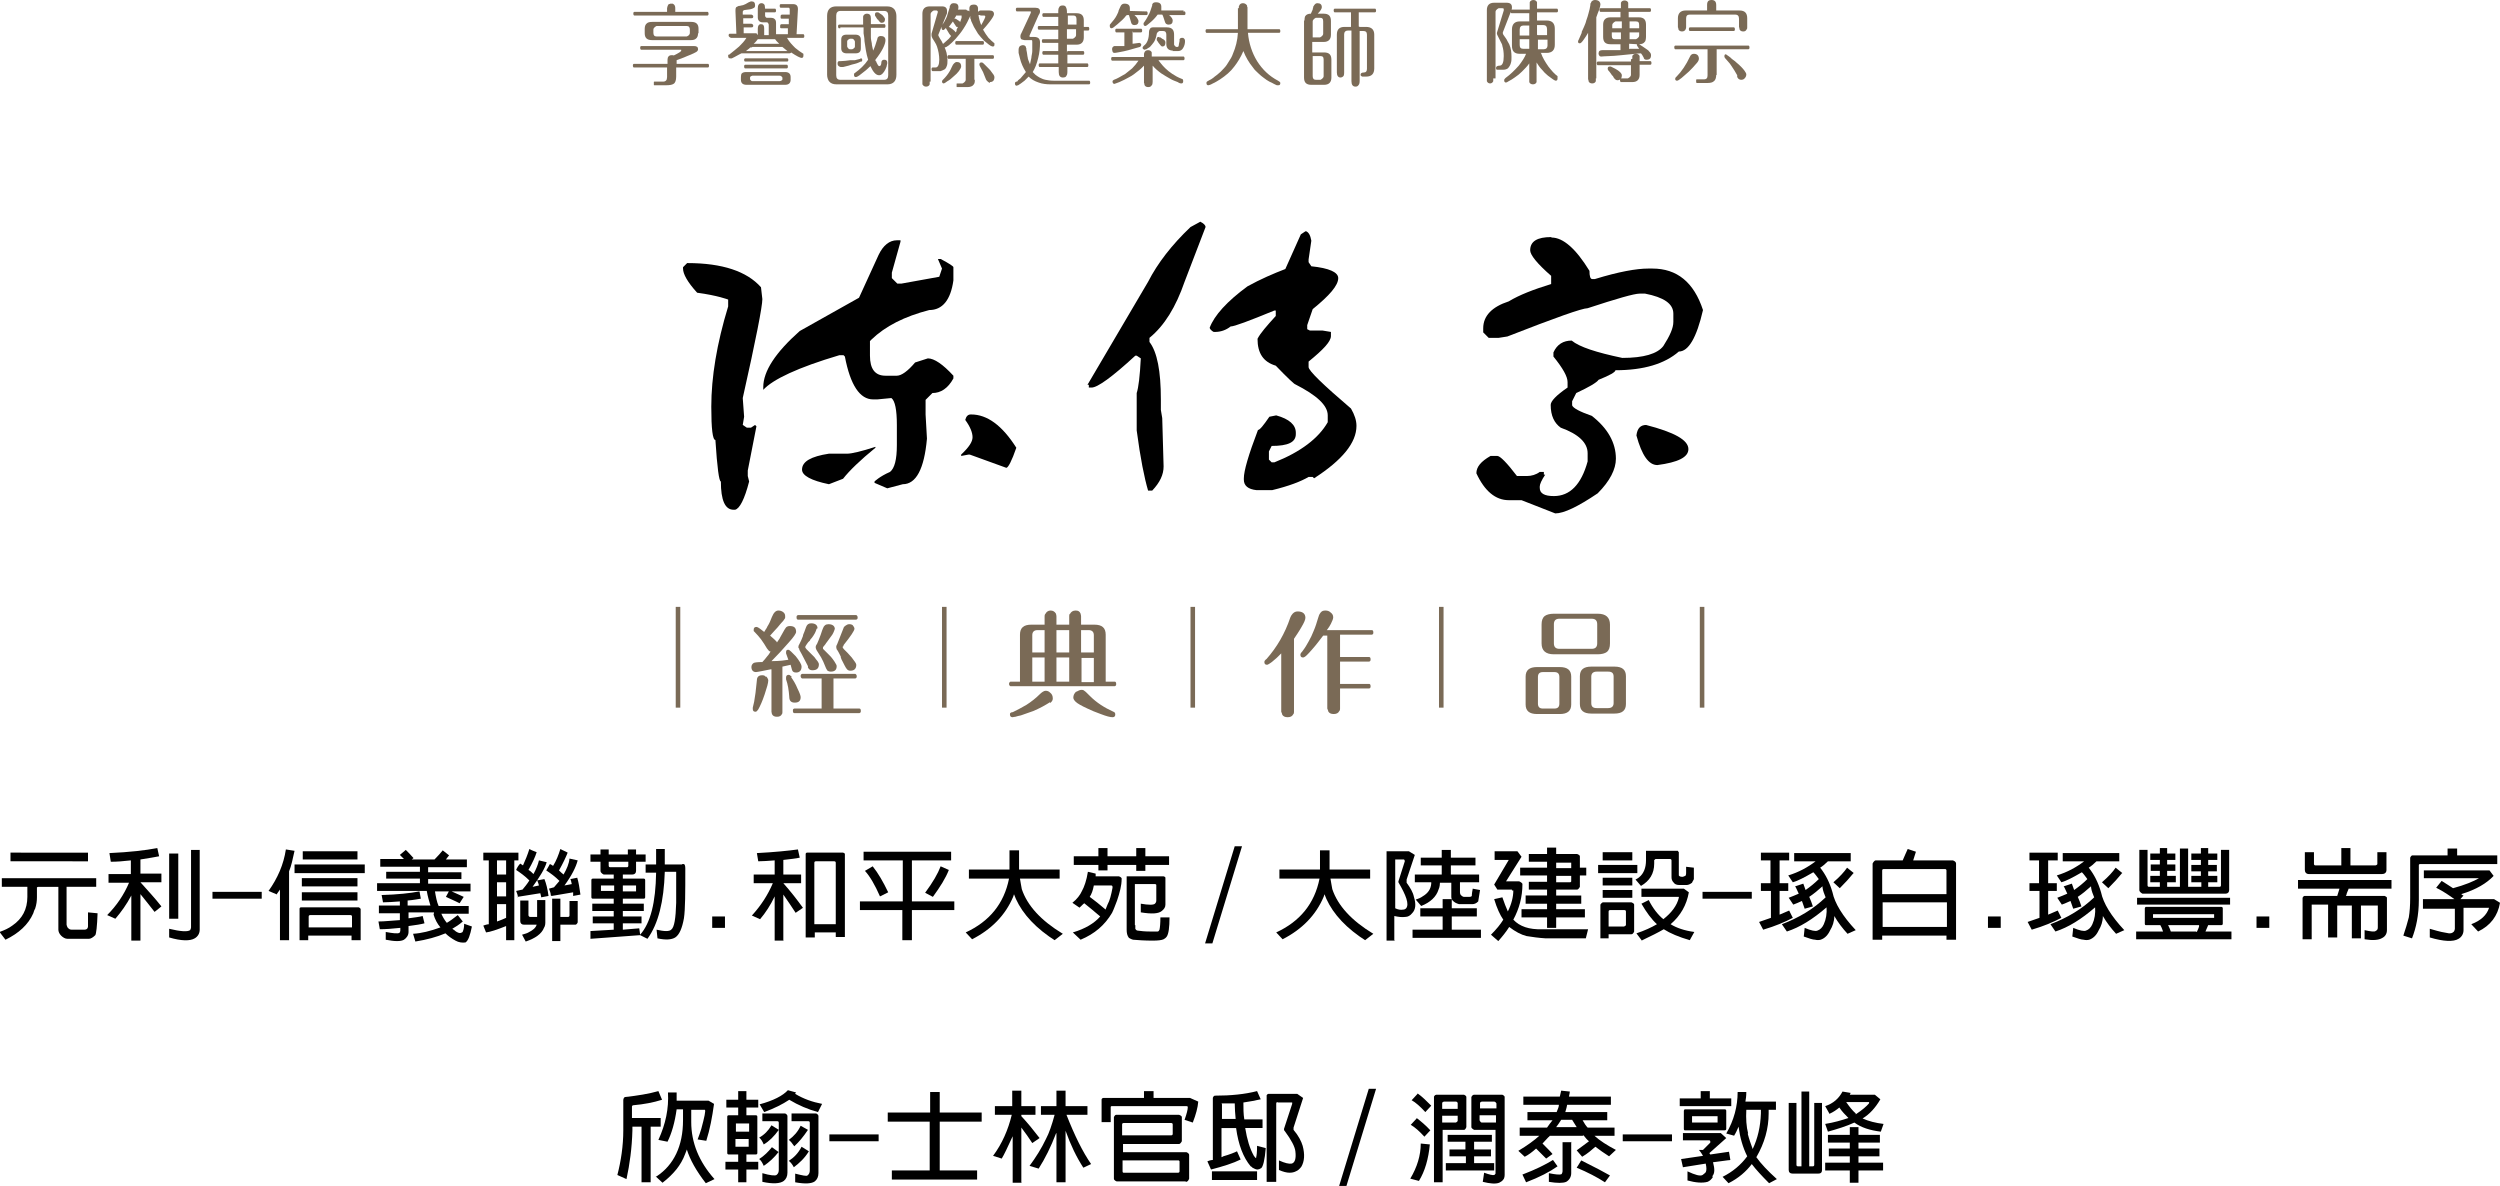 <?xml version="1.0" encoding="UTF-8"?>
<svg id="_圖層_2" data-name="圖層 2" xmlns="http://www.w3.org/2000/svg" viewBox="0 0 54.83 26.01">
  <defs>
    <style>
      .cls-1 {
        fill: #7a6a56;
      }
    </style>
  </defs>
  <g id="_圖層_1-2" data-name="圖層 1">
    <g>
      <g>
        <path d="M.81,19.46v.22c0,.08-.01,.16-.04,.25-.02,.03-.03,.07-.04,.1-.11,.25-.32,.44-.61,.58l-.13-.17c.11-.04,.2-.08,.28-.14,.22-.15,.33-.36,.33-.63v-.22H.04v-.19H2.11v.19h-.65v.83s.01,.06,.04,.08c.02,.02,.04,.03,.08,.03h.27s.04,0,.06-.02c.01-.01,.02-.03,.02-.05v-.31l.21,.02c-.01,.29-.03,.45-.05,.48-.05,.05-.1,.08-.14,.08h-.47c-.05,0-.1-.03-.14-.07-.04-.04-.06-.09-.06-.13v-.94h-.44Zm1.12-.76v.19H.23v-.19H1.93Z"/>
        <path d="M3.08,20.63h-.2v-.99c-.1,.19-.22,.36-.35,.51l-.18-.08c.21-.21,.37-.45,.48-.71h-.45v-.19h.49v-.3c-.17,.02-.31,.03-.44,.03l-.03-.19c.44-.02,.79-.06,1.05-.11l.04,.18c-.09,.02-.23,.04-.41,.07h0v.31h.46v.19h-.46c.16,.18,.32,.35,.46,.53l-.15,.12c-.09-.12-.2-.25-.31-.39v1.01Zm1.3-1.99v1.75c0,.08-.04,.15-.11,.19-.1,.06-.29,.06-.56-.02v-.19c.25,.06,.4,.07,.46,.03,.01-.02,.02-.04,.02-.06v-1.7h.2Zm-.47,.08v1.43h-.2v-1.43h.2Z"/>
        <path d="M5.74,19.56v.15h-1.08v-.15h1.08Z"/>
        <path d="M6.08,19.62l-.19-.08c.2-.28,.33-.58,.38-.91l.19,.03c-.04,.18-.07,.33-.12,.45v1.51h-.2v-1.11s-.05,.07-.07,.1Zm1.92-.66v.19h-1.54v-.19h1.54Zm-1.23,1.66h-.2v-.69s0-.03,.03-.03h1.27s.04,.02,.04,.04v.68h-.2v-.1h-.95v.1Zm1.07-1.36v.18h-1.22v-.18h1.22Zm0,.31v.18h-1.22v-.18h1.22Zm0-.9v.18h-1.2v-.18h1.2Zm-.12,1.67v-.24s0-.03-.03-.03h-.89s-.03,0-.03,.03v.24h.95Z"/>
        <path d="M9.52,20.01h-.56v.13c.14-.02,.24-.03,.31-.05l.04,.16c-.07,.02-.19,.04-.35,.06v.13c0,.07-.04,.13-.1,.17-.07,.04-.2,.04-.4,0v-.17c.16,.03,.26,.04,.3,.02,.01-.01,.02-.03,.02-.05v-.06c-.18,.02-.33,.03-.45,.03l-.03-.17c.14,0,.29-.02,.47-.03v-.15h-.46v-.17h.46v-.09c-.15,.01-.27,.02-.37,.02l-.03-.16c.35-.01,.63-.04,.83-.08l.03,.16c-.07,.01-.16,.03-.29,.04v.11h.5c-.03-.1-.06-.2-.08-.32h-1.09v-.17h.94v-.1h-.74v-.15h.74v-.11h-.87v-.17h.52s-.07-.07-.09-.09l.13-.11c.05,.05,.11,.11,.17,.18l-.04,.03h.5c.08-.08,.14-.15,.18-.2l.14,.11s-.05,.06-.07,.09h.46v.17h-.85v.11h.73v.15h-.73v.1h.93v.17h-.78c.02,.12,.04,.23,.08,.32h.66v.17h-.6c.03,.07,.07,.14,.12,.2,.07-.04,.15-.1,.24-.17l.11,.14c-.08,.07-.16,.12-.23,.16,.03,.02,.06,.04,.08,.06,.05,.03,.08,.04,.11,.03s.04-.02,.04-.03c.02-.04,.03-.1,.03-.17l.17,.06c-.04,.2-.08,.31-.14,.35-.07,.01-.15,0-.22-.04-.09-.05-.16-.1-.22-.16-.19,.08-.41,.14-.66,.18l-.05-.17c.18-.01,.38-.06,.6-.14-.07-.08-.12-.18-.15-.28Zm.34-.48c.14,.06,.24,.11,.31,.14l-.09,.14s-.14-.07-.3-.14l.08-.15Z"/>
        <path d="M10.72,18.87h-.12v-.17h.77v.17h-.09v1.75h-.18v-.31c-.2,.08-.35,.13-.44,.14l-.06-.15s.08-.03,.12-.03v-1.39Zm.38,.31v-.31h-.2v.31h.2Zm0,.48v-.31h-.2v.31h.2Zm0,.48v-.31h-.2v.38c.08-.03,.14-.05,.2-.08Zm.26-.45c0-.05-.02-.1-.04-.15l.14-.03c.05-.06,.1-.12,.15-.2-.1-.1-.2-.17-.29-.23,.02-.05,.05-.1,.09-.14,0,0,.03,.02,.06,.04,.05-.11,.1-.23,.14-.36,.05,.03,.11,.05,.16,.07-.03,.1-.09,.23-.18,.39,.04,.02,.07,.05,.11,.09,.06-.11,.1-.21,.12-.3l.17,.04c-.04,.14-.15,.32-.31,.54l.14-.03s-.02-.08-.04-.11l.16-.03c.04,.1,.07,.22,.09,.37l-.16,.03s-.01-.06-.02-.09l-.5,.08Zm.13,.59c-.05,0-.08-.03-.08-.08v-.45h.18v.32s0,.04,.04,.04h.15v-.37h.18v.5s0,.07-.03,.11c-.05,.13-.19,.23-.4,.3l-.08-.15c.06-.02,.11-.03,.14-.05,.1-.05,.16-.1,.18-.17h-.29Zm.59-.64c0-.05-.02-.1-.04-.15l.11-.03s.08-.09,.12-.14c-.1-.1-.2-.17-.29-.23,.03-.05,.06-.1,.08-.14,.01,0,.04,.02,.07,.04,.07-.11,.12-.24,.16-.37,.05,.03,.11,.05,.16,.08-.04,.1-.1,.23-.19,.39,.03,.03,.06,.06,.1,.09,.07-.12,.12-.24,.13-.35l.18,.04c-.04,.15-.13,.33-.29,.55l.16-.03c-.01-.05-.02-.09-.03-.11l.15-.03c.03,.1,.05,.22,.07,.37l-.16,.03s0-.06,0-.08l-.47,.08Zm.38,.47s.03,0,.03-.03v-.32h.18v.47s-.02,.05-.05,.05h-.33v.36h-.18v-.93h.18v.4h.18Z"/>
        <path d="M14.96,18.95s.03,0,.04,0c.02,.01,.03,.04,.03,.1,0,.53,0,.89-.03,1.09-.04,.22-.1,.36-.19,.42-.08,.05-.21,.06-.39,.02l-.02-.19c.17,.04,.28,.04,.32,0,.07-.05,.1-.25,.11-.59,0-.45,0-.67,0-.68,0,0-.01,0-.02,0h-.23c-.02,.65-.14,1.14-.38,1.47l-.16-.08h0s-1.09,.08-1.09,.08v-.17s.51-.03,.51-.03v-.14h-.46v-.15h.46v-.12h-.47v-.16h.47v-.11h-.46s-.03,0-.03-.03v-.38s0-.03,.03-.03h.46v-.09h-.22s-.07-.03-.07-.08v-.2h-.22v-.16h.22v-.11h.18v.11h.42v-.11h.18v.11h.21v.16h-.21v.2c0,.05-.03,.08-.08,.08h-.21v.09h.46s.03,0,.03,.03v.38s0,.03-.03,.03h-.46v.11h.46v.16h-.46v.12h.41v.15h-.41v.14l.36-.03,.02,.14c.23-.26,.34-.71,.35-1.36h-.23v-.18h.23v-.34h.19v.34h.38Zm-1.49,.47h-.29v.12s0,0,0,0h.29v-.13Zm.3-.52h-.42v.09s0,.03,.03,.03h.37s.03,0,.03-.03v-.09Zm-.11,.65h.29v-.13h-.29v.13Z"/>
        <path d="M15.9,20.1v.25h-.28v-.25h.28Z"/>
        <path d="M17.19,20.63h-.2v-.97c-.09,.19-.2,.36-.32,.5l-.18-.08c.2-.22,.35-.45,.46-.71h-.42v-.19h.46v-.31c-.14,.01-.26,.02-.36,.02l-.03-.18c.38-.02,.68-.05,.9-.08l.04,.18c-.08,.02-.2,.03-.36,.05v.32h.39v.19h-.39c.16,.18,.3,.36,.43,.54l-.16,.11c-.08-.12-.17-.26-.27-.4v1Zm.68-.07h-.2v-1.83s0-.03,.03-.03h.79s.04,.01,.04,.03v1.82h-.2v-.1h-.46v.1Zm.46-.29v-1.35s0-.03-.03-.03h-.41s-.03,0-.03,.03v1.35h.46Z"/>
        <path d="M18.86,19.96v-.19h.94v-.9h-.86v-.19h1.92v.19h-.86v.9h.93v.19h-.93v.66h-.21v-.66h-.94Zm.28-.96c.12,.15,.23,.34,.34,.57l-.18,.09c-.11-.25-.22-.44-.33-.56l.17-.1Zm1.67,.08c-.07,.18-.19,.37-.35,.59l-.17-.09c.17-.23,.28-.42,.34-.58l.18,.08Z"/>
        <path d="M22.25,19.58s-.02,.06-.03,.09c-.17,.4-.47,.71-.9,.93l-.14-.15c.52-.24,.84-.63,.95-1.18h-.88v-.2h.89s0-.07,0-.1v-.32h.21v.32s0,.07,0,.1h.89v.2h-.87c.01,.08,.03,.16,.04,.23,.12,.36,.42,.69,.9,.98l-.18,.14s-.09-.06-.12-.08c-.41-.29-.66-.61-.78-.95Z"/>
        <path d="M23.68,19.91l-.16-.11c.1-.08,.17-.17,.21-.26,.05-.09,.1-.23,.13-.42l.17,.04s0,.04,0,.06h.51s.07,.02,.06,.06c0,.14-.04,.29-.1,.47-.04,.1-.07,.19-.11,.27-.16,.27-.38,.46-.69,.59l-.17-.16c.27-.08,.47-.2,.6-.35-.14-.12-.25-.21-.35-.29-.04,.03-.07,.07-.11,.1Zm.61-.94v.12h-.2v-.12h-.54v-.19h.54v-.18h.2v.18h.63v-.18h.2v.18h.52v.19h-.52v.13h-.2v-.13h-.63Zm-.04,.97s.03-.07,.04-.1c.05-.09,.08-.21,.11-.37,0-.03,0-.05-.03-.05h-.38c-.02,.11-.05,.19-.09,.25,.11,.08,.22,.17,.35,.28Zm.65,.35s0,.06,0,.08c.01,.02,.03,.04,.05,.04,.07,.01,.16,.02,.27,.02s.16,0,.17,0c.02,0,.03-.02,.04-.04,.01-.04,.02-.14,.02-.27h.2c0,.22-.02,.36-.06,.42-.02,.03-.05,.05-.07,.06-.04,.02-.12,.03-.24,.03-.17,0-.32-.01-.43-.02-.04-.01-.07-.03-.09-.04-.04-.05-.05-.11-.05-.18v-1.17h.81s.04,.01,.04,.03v.59c0,.06-.03,.1-.08,.14-.07,.06-.22,.07-.46,.03v-.19c.17,.03,.28,.03,.31,0,.02-.02,.03-.04,.03-.07v-.34s0-.02-.03-.02h-.44v.9Z"/>
        <path d="M27.24,18.56l-.65,2.13h-.16l.65-2.13h.16Z"/>
        <path d="M29.06,19.58s-.02,.06-.03,.09c-.17,.4-.47,.71-.9,.93l-.14-.15c.52-.24,.84-.63,.95-1.18h-.88v-.2h.89s0-.07,0-.1v-.32h.21v.32s0,.07,0,.1h.89v.2h-.87c.01,.08,.03,.16,.04,.23,.12,.36,.42,.69,.9,.98l-.18,.14s-.09-.06-.12-.08c-.41-.29-.66-.61-.78-.95Z"/>
        <path d="M30.6,20.63h-.19v-1.93s0-.02,0-.03h.49l.13,.08-.18,.54s0,.06,0,.07c.08,.11,.14,.21,.16,.31,.05,.16,.04,.28-.04,.36-.04,.05-.09,.08-.15,.08-.07,.01-.15,0-.24-.02v.53Zm.02-1.78h-.02v1.07c.06,.03,.12,.04,.17,.03,.03,0,.05-.01,.07-.03,.07-.09,0-.28-.17-.57h0v-.02l.14-.44s0-.05-.04-.04h-.16Zm1.02,1.25h-.49v-.18h.49v-.2h.2v.2h.55v.18h-.55v.29h.64v.18h-1.5v-.18h.66v-.29Zm-.06-.76v.03s0,.08-.03,.14c-.05,.16-.18,.28-.38,.36l-.12-.14c.06-.02,.11-.04,.15-.07,.12-.07,.18-.16,.19-.28v-.03h-.36v-.17h.59v-.2h-.46v-.17h.46v-.17h.2v.17h.54v.17h-.54v.2h.62v.17h-.42v.22s0,.05,.03,.07c.02,.02,.04,.03,.06,.03h.12s.04,0,.05-.02c0,0,0-.01,0-.02,0-.03,.01-.08,.02-.14l.16,.03c-.02,.15-.04,.23-.04,.25-.04,.04-.08,.06-.13,.06h-.29s-.08-.02-.12-.06c-.04-.03-.05-.07-.05-.1v-.31h-.27Z"/>
        <path d="M33.16,19.53s0-.02,0-.02h-.32l-.07-.11,.32-.54s0,0,0,0h-.31v-.19h.5l.09,.12-.34,.54h.29s.07,.03,.07,.06c0,.28-.07,.54-.2,.78,0,0,0,0,0,0,.14,.15,.35,.22,.63,.21h1.01l-.05,.2h-.88c-.16-.01-.29-.03-.42-.05-.12-.03-.25-.1-.38-.2-.07,.11-.15,.21-.24,.31l-.16-.14c.12-.12,.21-.23,.27-.33-.07-.1-.14-.25-.2-.45l.18-.04c.04,.12,.08,.22,.12,.31,.08-.16,.12-.32,.12-.46Zm.21,.59v-.18h.56v-.12h-.47v-.18h.47v-.13h-.4v-.17h.4v-.14h-.59v-.17h.59v-.13h-.4v-.17h.4v-.14h.2v.14h.46s.06,.02,.06,.05v.25h.14v.17h-.14v.25s-.03,.06-.06,.06h-.46v.13h.55v.18h-.55v.12h.63v.18h-.63v.23h-.2v-.23h-.56Zm.76-1.08h.33v-.12s-.01,0-.02,0h-.31v.13Zm0,.31h.31s.02-.01,.02-.02v-.12h-.33v.14Z"/>
        <path d="M35.91,18.97v.18h-.86v-.18h.86Zm-.62,1.61h-.19v-.74s.03-.05,.06-.05h.62s.06,.02,.06,.05v.59s-.02,.06-.06,.06h-.5v.09Zm.51-1.33v.17h-.65v-.17h.65Zm0,.27v.17h-.65v-.17h.65Zm0-.83v.18h-.65v-.18h.65Zm-.49,1.27s-.03,0-.03,.03v.33h.34s.04-.02,.04-.03v-.3s0-.03-.03-.03h-.32Zm.97-1.1v.08c0,.22-.1,.38-.29,.49l-.12-.14s.06-.03,.08-.05c.1-.08,.15-.21,.15-.37v-.18s0-.02,0-.03c.01,0,.02,0,.03,0h.64s.02,0,.03,0c0,.01,.01,.02,.02,.03v.45s0,.05,0,.06c.01,.02,.04,.03,.07,.03h.02s.03-.01,.05-.02c.01,0,.02-.03,.02-.06v-.14l.17,.02c0,.13,0,.21,0,.25-.01,.03-.03,.05-.04,.08-.04,.03-.08,.05-.12,.05h-.16c-.06,0-.1-.02-.12-.05-.04-.04-.05-.08-.05-.12v-.37s0-.03-.03-.03h-.32s-.02,.01-.02,.02Zm-.27,1.77l-.12-.16c.18-.06,.33-.13,.45-.2-.12-.11-.23-.26-.34-.45l.16-.08c.09,.18,.2,.32,.32,.42,.18-.14,.3-.3,.34-.47v-.02s-.04,0-.05,0h-.77v-.18h.93l.11,.08c-.05,.28-.18,.51-.4,.7,.13,.08,.3,.14,.52,.17l-.1,.18c-.24-.07-.43-.15-.57-.24-.12,.07-.28,.15-.47,.24Z"/>
        <path d="M38.42,19.56v.15h-1.08v-.15h1.08Z"/>
        <path d="M38.83,19.54h-.21v-.17h.21v-.5h-.21v-.17h.62v.17h-.21v.5h.19v.17h-.19v.52c.09-.04,.16-.07,.21-.09l.08,.16c-.17,.09-.38,.18-.65,.26l-.09-.17c.08-.03,.17-.06,.26-.09v-.59Zm1.15-.11c-.11,.1-.21,.18-.3,.24,.03,.07,.06,.14,.08,.21l-.18,.05c-.02-.06-.04-.11-.06-.17-.07,.03-.13,.06-.19,.08l-.1-.15c.08-.03,.15-.06,.22-.09-.04-.08-.06-.14-.08-.16l.18-.06s.03,.08,.05,.14c.1-.07,.2-.15,.29-.24-.04-.05-.07-.1-.12-.15-.19,.11-.34,.19-.45,.22l-.1-.15c.23-.07,.43-.18,.6-.31h-.47v-.18h1.24v.18h-.5c-.06,.06-.12,.11-.17,.14,.12,.15,.21,.33,.27,.54,.05,.24,.22,.52,.51,.83l-.18,.08c-.11-.12-.21-.25-.29-.39,0,.12-.04,.23-.09,.31-.05,.11-.12,.18-.21,.21-.04,.01-.08,.01-.12,0-.05,0-.14-.03-.25-.07l.02-.19c.14,.06,.24,.08,.28,.06,.06-.02,.11-.07,.14-.14,.05-.11,.07-.24,.06-.37-.3,.26-.59,.44-.87,.53l-.11-.16c.37-.14,.69-.33,.96-.59-.01-.03-.02-.04-.02-.05-.03-.07-.05-.14-.05-.2Zm.67-.28c-.08,.1-.18,.21-.3,.33l-.14-.13c.14-.12,.24-.23,.3-.32l.15,.12Z"/>
        <path d="M41.28,20.61h-.21v-1.67s.03-.07,.07-.07h.59c.05-.11,.08-.19,.11-.25l.18,.06c-.02,.06-.04,.12-.06,.19h.87s.07,.02,.07,.07v1.67h-.21v-.09h-1.41v.09Zm.03-1.55s-.03,0-.03,.03v.52h1.41v-.52s0-.03-.03-.03h-1.36Zm1.39,1.27v-.54h-1.41v.54h1.41Z"/>
        <path d="M43.88,20.1v.25h-.28v-.25h.28Z"/>
        <path d="M44.72,19.54h-.21v-.17h.21v-.5h-.21v-.17h.62v.17h-.21v.5h.19v.17h-.19v.52c.09-.04,.16-.07,.21-.09l.08,.16c-.17,.09-.38,.18-.65,.26l-.09-.17c.08-.03,.17-.06,.26-.09v-.59Zm1.15-.11c-.11,.1-.21,.18-.3,.24,.03,.07,.06,.14,.08,.21l-.18,.05c-.02-.06-.04-.11-.06-.17-.07,.03-.13,.06-.19,.08l-.1-.15c.08-.03,.15-.06,.22-.09-.04-.08-.06-.14-.08-.16l.18-.06s.03,.08,.05,.14c.1-.07,.2-.15,.29-.24-.04-.05-.07-.1-.12-.15-.19,.11-.34,.19-.45,.22l-.1-.15c.23-.07,.43-.18,.6-.31h-.47v-.18h1.24v.18h-.5c-.06,.06-.12,.11-.17,.14,.12,.15,.21,.33,.27,.54,.05,.24,.22,.52,.51,.83l-.18,.08c-.11-.12-.21-.25-.29-.39,0,.12-.04,.23-.09,.31-.05,.11-.12,.18-.21,.21-.04,.01-.08,.01-.12,0-.05,0-.14-.03-.25-.07l.02-.19c.14,.06,.24,.08,.28,.06,.06-.02,.11-.07,.14-.14,.05-.11,.07-.24,.06-.37-.3,.26-.59,.44-.87,.53l-.11-.16c.37-.14,.69-.33,.96-.59-.01-.03-.02-.04-.02-.05-.03-.07-.05-.14-.05-.2Zm.67-.28c-.08,.1-.18,.21-.3,.33l-.14-.13c.14-.12,.24-.23,.3-.32l.15,.12Z"/>
        <path d="M47.37,20.29h-.31s-.02,0-.02-.03v-.34s.01-.03,.02-.03h1.66s.03,0,.03,.03v.34s0,.03-.03,.03h-.29l-.06,.14h.57v.17h-2.09v-.17h.59c-.02-.06-.04-.11-.06-.14Zm1.54-.6v.15h-2.04v-.15h2.04Zm-.85-.34v-.14h.21v-.1h-.21v-.14h.21v-.11h-.21v-.14h.21v-.12h.16v.12h.2v.14h-.2v.11h.19v.14h-.19v.1h.2v.14h-.2v.1h.25s.03,0,.03-.03v-.78h.18v.88c0,.05-.03,.08-.08,.08h-1.82s-.07-.03-.07-.08v-.88h.18v.78s0,.03,.03,.03h.24v-.1h-.21v-.14h.21v-.11h-.2v-.14h.2v-.1h-.21v-.14h.21v-.12h.16v.12h.18v.14h-.18v.1h.18v.14h-.18v.11h.19v.14h-.19v.1h.28v-.84h.18v.84h.29v-.1h-.21Zm-.84,.7s0,0,0,0v.08h0s1.34,0,1.34,0c0,0,0,0,0,0v-.08s0,0,0,0h-1.34Zm.96,.39s.04-.08,.05-.12c0-.01,0-.02,0-.03h-.68s.03,.05,.06,.14h.55Z"/>
        <path d="M49.77,20.1v.25h-.28v-.25h.28Z"/>
        <path d="M51.26,19.84v.72h-.2v-.72h-.36s0,0,0,0v.76h-.2v-.91s.02-.04,.04-.04h.72c.03-.1,.05-.16,.05-.16h-.91v-.19h2.05v.19h-.94s-.02,.06-.04,.1c0,.02-.01,.04-.02,.06h.85s.05,.02,.05,.04v.71c0,.08-.04,.14-.1,.17-.08,.05-.21,.06-.39,.03v-.2c.13,.03,.22,.04,.24,.02,.04-.02,.05-.04,.05-.08v-.48s-.01,0-.02,0h-.35v.72h-.2v-.72h-.35Zm.84-.86s.04-.01,.04-.03v-.26h.2v.39c0,.06-.04,.09-.1,.09h-1.6c-.06,0-.09-.04-.09-.09v-.39h.2v.26s0,.03,.03,.03h.57v-.38h.2v.38h.56Z"/>
        <path d="M53.68,18.61h.21v.15h.88v.19h-1.7s-.02,.01-.02,.02v.77c0,.33-.06,.61-.15,.84l-.19-.06c.05-.15,.09-.28,.12-.4,.02-.12,.03-.26,.03-.43v-.88s.02-.05,.05-.05h.77v-.15Zm-.54,1.3v-.19h.69c-.11-.08-.24-.17-.4-.25l.12-.15c.09,.06,.18,.11,.25,.16,.26-.07,.45-.15,.57-.22h-1.21v-.17h1.44l.09,.12c-.15,.16-.38,.3-.71,.4,.02,.02,.04,.03,.05,.03l-.07,.08h.74l.13,.08c-.05,.29-.21,.5-.48,.63l-.15-.16c.21-.08,.34-.2,.39-.36h-.56v.49c0,.08-.04,.15-.11,.19-.11,.07-.33,.06-.63-.03v-.19c.13,.04,.22,.06,.26,.07,.05,.01,.11,.02,.16,.03,.04,0,.07,0,.11-.04,.01-.02,.02-.04,.02-.06v-.44h-.7Z"/>
        <path d="M13.87,24.71v.08c-.01,.39-.06,.75-.13,1.07l-.2-.09c.08-.31,.13-.64,.13-.98v-.66s0-.06,.04-.07c.27-.03,.52-.07,.73-.13l.08,.19c-.19,.06-.4,.1-.63,.12-.02,0-.03,.02-.03,.03v.25h.63v.19h-.22v1.22h-.2v-1.22h-.21Zm1.2,.48s-.02,.07-.04,.11c-.05,.14-.12,.25-.19,.34-.08,.1-.18,.2-.31,.3l-.15-.14s.01,0,.02,0c.38-.25,.58-.67,.58-1.23v-.24h-.14c-.04,.29-.11,.53-.2,.71l-.2-.04c.16-.35,.23-.69,.21-1.04h.19v.18h.7l.12,.07c-.04,.29-.09,.56-.17,.81l-.19-.03c.03-.08,.06-.16,.08-.23,.07-.26,.1-.4,.08-.42,0,0-.01,0-.02,0h-.28v.24s0,.02,0,.03c0,.45,.17,.87,.51,1.25l-.19,.09c-.21-.27-.35-.52-.42-.75Z"/>
        <path d="M15.91,25.65v-.17h.28v-.16h-.21s-.03,0-.03-.03v-.8s0-.03,.03-.03h.21v-.17h-.26v-.17h.26v-.19h.18v.19h.26v.17h-.26v.17h.21s.03,0,.03,.03v.8s0,.03-.03,.03h-.21v.16h.26v.17h-.26v.28h-.18v-.28h-.28Zm.52-.83v-.18s0,0,0,0h-.29s0,0,0,0v.18h.3Zm-.3,.16v.17h0s.29,0,.29,0c0,0,0,0,0,0v-.17h-.3Zm.95-.2c-.1,.14-.21,.25-.33,.32-.03-.07-.06-.12-.1-.15,.11-.06,.2-.15,.27-.27l.16,.1Zm0,.48c-.1,.13-.21,.23-.33,.31-.03-.07-.06-.12-.1-.15,.11-.07,.2-.16,.28-.26l.15,.11Zm-.32-.87l-.1-.17c.3-.08,.51-.19,.62-.31l.18,.05s-.02,.02-.02,.03c.18,.11,.38,.18,.59,.22l-.09,.18c-.22-.06-.43-.15-.63-.27-.15,.1-.33,.19-.55,.27Zm.46,.03s.05,.02,.05,.06v1.24c0,.08-.03,.14-.08,.18-.08,.06-.24,.07-.47,.02v-.19c.17,.05,.28,.06,.31,.04,.04-.03,.05-.07,.05-.11v-1.04s0-.03-.03-.03h-.33v-.17h.49Zm.5,.36c-.1,.15-.2,.27-.3,.36-.04-.06-.08-.11-.12-.14,.11-.08,.2-.18,.26-.31l.16,.09Zm.02,.47c-.09,.15-.21,.26-.33,.35-.03-.06-.07-.11-.11-.14,.11-.07,.21-.17,.28-.31l.16,.1Zm.16-.83s.05,.02,.05,.06v1.25c0,.08-.03,.14-.08,.18-.07,.05-.21,.06-.43,.02v-.19c.16,.04,.25,.06,.27,.04,.04-.03,.05-.07,.05-.11v-1.05s0-.03-.03-.03h-.37v-.17h.53Z"/>
        <path d="M19.27,24.88v.15h-1.08v-.15h1.08Z"/>
        <path d="M20.4,24.6h-.93v-.2h.93v-.45h.21v.45h.92v.2h-.92v1.07h.82v.2h-1.87v-.2h.83v-1.07Z"/>
        <path d="M22.41,25.94h-.2v-1.02c-.11,.24-.19,.41-.24,.49l-.19-.06c.2-.27,.33-.57,.41-.9h-.37v-.19h.38v-.34h.2v.34h.31v.19h-.31v.03c.14,.15,.27,.31,.4,.48l-.16,.11c-.07-.11-.15-.22-.24-.34v1.2Zm.75-1.08c-.11,.29-.24,.55-.38,.77l-.2-.06c.14-.19,.26-.38,.36-.59,.07-.13,.13-.31,.19-.53h-.3v-.19h.34v-.34h.2v.34h.48v.19h-.46c.18,.46,.36,.82,.54,1.08l-.17,.08c-.15-.23-.28-.5-.39-.81v1.13h-.2v-1.08Z"/>
        <path d="M25.09,23.93h.21v.15h.8l.18,.08c-.01,.13-.05,.28-.12,.46l-.18-.06c.05-.14,.07-.23,.07-.27,0-.02,0-.03-.03-.03h-1.64s-.02,0-.02,.02v.33h-.2v-.5s.01-.03,.04-.03h.89v-.15Zm.91,1.98h-1.51s-.06-.02-.06-.06v-1.35s.02-.05,.05-.05h1.38s.06,.02,.06,.05v.53s-.03,.06-.06,.06h-1.23v.18h1.39s.06,.02,.06,.06v.52s-.02,.07-.07,.07Zm-1.38-.46v.24s0,.03,.02,.03h1.2s.03,0,.03-.03v-.22s-.01-.02-.02-.02h-1.22Zm0-.55h1.07s.03,0,.03-.03v-.21s0-.03-.03-.03h-1.05s-.03,0-.03,.03v.24Z"/>
        <path d="M26.79,24.73v.65s.03-.01,.04-.02c.14-.04,.24-.08,.3-.11l.08,.18c-.16,.08-.38,.15-.65,.22l-.08-.18s.07-.03,.12-.03v-1.36s.01-.05,.05-.05c.34,0,.65-.03,.92-.1l.08,.18c-.13,.03-.25,.05-.38,.07,0,.13,0,.25,.02,.37h.4v.19h-.38c.04,.25,.1,.45,.19,.61,.02,.03,.04,.05,.05,.05,0,0,0,0,0-.02,.01-.03,.02-.11,.02-.25l.19,.05c-.02,.26-.06,.41-.1,.44-.03,.02-.06,.03-.08,.03-.04,0-.07-.02-.11-.04-.02-.02-.03-.03-.04-.03-.16-.19-.27-.47-.32-.84h-.32Zm.78,.96v.19h-.99v-.19h.99Zm-.49-1.49c-.1,0-.19,0-.28,0-.01,0-.01,.01,0,.02v.32h.3c-.01-.11-.02-.23-.02-.35Zm.94-.03s-.03,0-.03,.03v1.72h-.21v-1.9s.02-.03,.04-.03h.63l.13,.09-.21,.65s0,.03,0,.05c.11,.13,.17,.25,.2,.35,.05,.19,.04,.34-.03,.46-.04,.05-.07,.08-.12,.1-.04,.02-.08,.03-.14,.03s-.14-.02-.23-.06v-.21c.13,.06,.22,.08,.28,.07,.07-.02,.1-.11,.08-.27-.01-.1-.09-.25-.23-.44-.02-.02-.02-.03-.02-.05l.18-.55s0-.03,0-.03h-.32Z"/>
        <path d="M30.18,23.88l-.65,2.13h-.16l.65-2.13h.16Z"/>
        <path d="M31.07,24.52c.09,.07,.2,.16,.3,.27l-.13,.14c-.11-.12-.21-.21-.3-.26l.13-.14Zm.29,.57c-.03,.33-.11,.6-.24,.81l-.19-.05c.15-.25,.23-.51,.23-.77l.2,.02Zm-.27-1.11c.1,.07,.2,.17,.3,.27l-.13,.14c-.11-.12-.21-.21-.3-.26l.13-.14Zm1.07,.08v.66s-.02,.06-.05,.06h-.47v1.15h-.19v-1.88s.02-.04,.05-.04h.61s.05,.02,.05,.05Zm-.19,.26v-.13s-.01-.03-.04-.03h-.26s-.04,.01-.04,.03v.13h.34Zm-.34,.15v.15h.3s.04-.02,.04-.04v-.11h-.34Zm.51,.89h-.35v-.15h.35v-.17h-.39v-.15h.97v.15h-.39v.17h.37v.15h-.37v.15h.44v.16h-1.06v-.16h.44v-.15Zm.19-.58s-.06-.03-.06-.06v-.66s.02-.05,.06-.05h.62s.05,.02,.05,.05v1.71s0,.07-.03,.1c-.02,.03-.05,.05-.09,.07-.08,.03-.2,.02-.36-.02l.03-.2c.11,.04,.19,.06,.22,.05,.01,0,.02-.02,.03-.03,0-.01,0-.03,0-.04v-.92h-.49Zm.49-.47v-.11s-.02-.04-.05-.04h-.27s-.04,.01-.04,.03v.12h.37Zm-.37,.15v.11s.02,.05,.05,.05h.31v-.16h-.37Z"/>
        <path d="M34.71,24.91h-.72s-.02,.03-.03,.03c-.05,.05-.09,.1-.13,.14,.11,.11,.19,.19,.22,.23l-.14,.1s-.12-.12-.22-.22c-.09,.08-.17,.14-.25,.18l-.14-.13c.2-.12,.35-.23,.46-.33h-.43v-.18h.6c.04-.06,.08-.11,.12-.16h-.55v-.18h.64c.03-.07,.05-.12,.05-.16h-.78v-.18h.8s.02-.09,.03-.13l.19,.02s-.01,.08-.02,.11h.92v.18h-.96c-.01,.07-.03,.12-.04,.16h.92v.18h-.54c.04,.07,.07,.12,.11,.16h.59v.18h-.44c.12,.11,.28,.21,.47,.31l-.15,.14c-.11-.07-.21-.14-.3-.21-.08,.07-.17,.15-.29,.22l-.12-.14c.11-.08,.2-.15,.27-.2-.04-.03-.08-.08-.12-.13Zm-.55,.67c-.17,.12-.4,.24-.69,.35l-.08-.17c.29-.11,.51-.22,.67-.32l.1,.14Zm.3-.54v.69c0,.08-.04,.15-.11,.19-.07,.03-.2,.03-.38,0v-.19c.15,.03,.24,.04,.28,.02,.01-.02,.02-.04,.02-.06v-.64h.2Zm.02-.48h-.24c-.04,.06-.07,.11-.11,.16h.45c-.03-.05-.06-.1-.1-.16Zm.2,.89c.3,.15,.51,.26,.63,.33l-.11,.15c-.17-.11-.38-.22-.62-.32l.1-.16Z"/>
        <path d="M36.67,24.88v.15h-1.08v-.15h1.08Z"/>
        <path d="M37.3,23.93h.2v.16h.47v.17h-1.13v-.17h.46v-.16Zm.27,1.88c-.03,.05-.07,.09-.12,.11-.11,.03-.26,.02-.44-.03v-.2c.17,.08,.28,.11,.33,.08,.03-.02,.05-.04,.07-.06,.02-.04,.02-.1,0-.19l-.5,.08-.04-.18,.48-.07s-.05-.09-.09-.13h.09l.16-.16s0-.02,0-.03c0-.01-.01-.02-.02-.02h-.58v-.16h.83l.12,.11-.37,.33s.01,.02,.02,.03l.41-.06,.03,.18-.38,.05c.04,.15,.04,.25-.02,.31Zm.26-1.02h-.88s-.02,0-.02-.03v-.4s.01-.03,.02-.03h.88s.03,0,.03,.03v.4s0,.03-.03,.03Zm-.72-.31s0,0,0,0v.14h0s.56,0,.56,0c0,0,0,0,0,0v-.14s0,0,0,0h-.56Zm.93,.43l-.18-.05c.17-.29,.25-.6,.25-.91h.19c0,.09-.01,.16-.02,.21h.67v.18h-.16v.08c0,.33-.09,.65-.27,.96,.1,.14,.25,.3,.45,.48l-.17,.09c-.16-.16-.29-.3-.38-.42-.12,.16-.29,.31-.51,.42l-.13-.14c.22-.11,.4-.26,.54-.45-.1-.2-.16-.42-.19-.65-.03,.07-.06,.14-.1,.2Zm.29-.05c.03,.12,.07,.23,.11,.34,.11-.23,.17-.49,.18-.78v-.08h-.32c-.01,.19,0,.37,.04,.52Z"/>
        <path d="M39.5,23.94h.18v1.64h.08s.03,0,.03-.03v-1.36h.17v1.47c0,.06-.03,.08-.09,.08h-.55c-.06,0-.09-.03-.09-.08v-1.47h.17v1.36s0,.03,.03,.03h.08v-1.64Zm.62,.48l-.09-.16c.18-.06,.3-.17,.38-.32l.18,.03s-.02,.03-.02,.04h.55l.12,.1c-.11,.19-.24,.33-.39,.42,.13,.06,.29,.1,.46,.12l-.06,.17c-.24-.03-.43-.09-.58-.2-.17,.08-.37,.14-.58,.2l-.06-.17c.19-.03,.36-.08,.51-.13-.07-.07-.14-.14-.2-.23-.06,.05-.13,.1-.22,.14Zm-.09,1.25v-.17h.54v-.14h-.46v-.17h.46v-.13h-.48v-.17h.48v-.17h.19v.17h.47v.17h-.47v.13h.46v.17h-.46v.14h.54v.17h-.54v.27h-.19v-.27h-.54Zm.67-1.23c.15-.1,.24-.18,.29-.24,.01-.02,0-.03,0-.03h-.5c.07,.1,.14,.19,.21,.25,0,0,0,0,0,0Z"/>
      </g>
      <g>
        <path d="M15.08,5.77c.76,0,1.3,.18,1.61,.53l.03,.26c0,.16-.14,.88-.43,2.17l.03,.41-.03,.18,.09,.06h.09l.09-.06,.03,.03-.19,.97v.12l.03,.12c-.1,.39-.21,.6-.31,.62h-.03c-.19,0-.28-.21-.28-.62-.04,0-.08-.3-.12-.91-.06,0-.09-.24-.09-.73,0-.65,.12-1.38,.37-2.2v-.15s-.23-.09-.68-.15c-.21-.23-.31-.41-.31-.53v-.03l.09-.09Zm4.61-.5h.06v.03l-.19,.68v.12l.12,.12h.09l.83-.15,.06-.18-.09-.21h.06c.19,.1,.28,.16,.28,.18v.29c-.06,.43-.24,.65-.53,.65-.54,.14-.96,.35-1.27,.65l-.03,.03v.32c0,.29,.11,.44,.34,.44h.25c.1,0,.24-.1,.4-.29l.28-.09c.14,0,.33,.13,.56,.38v.06c-.12,.22-.28,.32-.46,.32l-.15,.15v.32l.03,.53c-.06,.67-.24,1-.53,1l-.34,.09-.28-.12v-.03s.11-.11,.34-.21c.1-.08,.15-.27,.15-.59v-.44c0-.33-.04-.53-.12-.59l-.31,.03h-.09c-.29,0-.5-.31-.62-.94l-.03-.03h-.09c-.91,.27-1.46,.53-1.67,.76v-.06c0-.35,.27-.76,.8-1.23l1.3-.73,.43-.94c.1-.21,.24-.32,.4-.32Zm-.49,4.52v.03c-.33,.27-.57,.5-.71,.68l-.31,.12c-.39-.08-.59-.19-.59-.32,0-.18,.2-.29,.59-.35h.4c.1,0,.31-.05,.62-.15Zm2.1-.7c.35,0,.68,.24,.99,.73-.1,.29-.18,.44-.22,.44l-.8-.29h-.03l-.16,.03v-.03c.17-.16,.25-.28,.25-.38s-.05-.23-.16-.38c.02-.08,.06-.12,.12-.12Z"/>
        <path d="M26.32,4.86c.08,.04,.12,.08,.12,.12l-.46,1.2c-.19,.55-.44,.96-.77,1.23v.09c.17,.22,.25,.64,.25,1.26v.23l.03,.18,.03,1.06c0,.18-.08,.35-.25,.53h-.09c-.08-.27-.17-.71-.25-1.32v-.82c.04-.12,.07-.37,.09-.76l-.09-.06h-.03c-.51,.47-.83,.7-.96,.7h-.06v-.06h-.03l1.33-2.26c.21-.41,.52-.81,.93-1.2l.22-.12Zm2.32,.21c.06,.02,.1,.09,.12,.21l-.06,.41v.06l.06,.09c.39,.04,.59,.13,.59,.26,0,.16-.19,.38-.56,.68l-.12,.35v.09l.06,.03h.28l.18,.03v.09c0,.12-.17,.3-.49,.56v.12c0,.08,.31,.38,.93,.91,.08,.14,.12,.26,.12,.38,0,.37-.31,.75-.93,1.15l-.03-.03h-.09c-.17,.1-.43,.2-.8,.29h-.34c-.19-.02-.28-.1-.28-.23v-.03c0-.16,.1-.51,.31-1.06,.04,0,.12-.1,.25-.29l.15-.03c.29,.08,.43,.21,.43,.38v.03c0,.18-.17,.26-.53,.26l-.06,.12v.18l.06,.06h.06c.58-.23,.97-.53,1.17-.88v-.15c0-.22-.24-.44-.71-.68-.02,0-.17-.14-.43-.41-.27-.08-.4-.27-.4-.59,.06-.12,.2-.28,.4-.5v-.12h-.03c-.56,.23-.88,.35-.96,.35-.1,.08-.22,.12-.34,.12h-.03s-.07-.03-.09-.09c.1-.27,.38-.58,.83-.91,.29-.16,.57-.28,.83-.38l.34-.76,.09-.06Z"/>
        <path d="M34.03,5.21c.25,0,.53,.24,.83,.73,0,.12,.02,.18,.06,.18h.06c.52-.16,.91-.23,1.17-.23h.09c.54,0,.91,.3,1.11,.91-.14,.61-.32,.91-.53,.91-.31,.27-.77,.41-1.39,.41,0,.04-.12,.11-.37,.21-.04,.06-.21,.16-.49,.29l-.09,.18v.09c.02,.06,.17,.14,.43,.23,.35,.27,.53,.59,.53,.94,0,.23-.13,.49-.4,.76-.43,.29-.74,.44-.93,.44l-.74-.29h-.28c-.29,0-.53-.2-.71-.59,0-.14,.1-.26,.31-.38h.15c.06,0,.21,.15,.43,.44h.22c.1,0,.2-.03,.28-.09h.09v.06h.03c-.08,.12-.12,.21-.12,.26v.03c0,.12,.1,.18,.31,.18,.35,0,.6-.25,.74-.76v-.18c0-.23-.2-.42-.59-.56-.14-.1-.22-.26-.22-.5,0-.08,.12-.21,.37-.38v-.12c0-.12-.1-.3-.31-.56v-.09c.08-.18,.22-.26,.4-.26,.17,.14,.54,.26,1.11,.38,.47,0,.77-.09,.9-.26,.14-.22,.22-.39,.22-.53v-.18c0-.22-.21-.36-.62-.44h-.12c-.12,0-.5,.11-1.14,.32-.12,0-.71,.21-1.76,.62l-.19,.03h-.22l-.12-.12v-.09c0-.27,.19-.47,.56-.59,.23-.14,.54-.26,.93-.38v-.18c-.31-.27-.46-.46-.46-.56,0-.2,.16-.29,.46-.29Zm2.07,4.11c.62,.16,.93,.33,.93,.53,0,.18-.23,.29-.68,.35-.19,0-.34-.21-.46-.65,.02-.16,.09-.23,.22-.23Z"/>
      </g>
      <g>
        <path class="cls-1" d="M14.64,1.31c0-.06,.03-.1,.09-.1,.01,0,.02,0,.03,0h.01s0,.01,0,.01c.06-.03,.1-.05,.13-.07,.03-.02,.04-.03,.04-.04,0,0,0-.01,0-.02,0,0-.01,0-.02,0h-.83s0,0-.01,0c0,0-.01,0-.02,0-.01,0-.02-.02-.02-.04,0-.02,0-.03,.02-.04,0,0,.01,0,.02,0,0,0,0,0,.02,0h1.12c.06,0,.09,.02,.09,.07,0,.02-.01,.04-.04,.06-.03,.02-.08,.04-.15,.07-.03,.01-.07,.03-.12,.05l-.16,.06v.08h.66s0,0,.01,0c0,0,.01,0,.02,0,.01,0,.02,.02,.02,.04,0,.02,0,.03-.02,.04,0,0,0,0-.02,0,0,0-.01,0-.02,0h-.66v.2c0,.08-.02,.14-.06,.16-.03,.02-.08,.03-.17,.03h-.23s-.01,0-.02,0c0,0-.01,0-.01-.01,0,0,0-.02,0-.03s0-.02,0-.03c0,0,0-.01,.01-.01,0,0,0,0,.02,0h.17c.06,0,.09-.03,.09-.1v-.21h-.7s0,0-.01,0c0,0-.01,0-.02,0-.01,0-.02-.02-.02-.04s0-.03,.02-.04c0,0,0,0,.02,0,0,0,0,0,.02,0h.7v-.09Zm-.01-1.05v-.08s.01-.07,.04-.09c0,0,.02,0,.03-.01,0,0,.01,0,.02,0,0,0,.01,0,.02,0,.01,0,.02,0,.03,.01,.03,.02,.04,.05,.04,.09v.08h.68s0,0,.01,0c0,0,.01,0,.02,0,.01,0,.02,.02,.02,.04s0,.03-.02,.04c0,0,0,0-.02,0,0,0,0,0-.01,0h-1.54s-.01,0-.02,0c0,0-.01,0-.02,0-.01,0-.02-.02-.02-.04s0-.03,.02-.04c0,0,.02,0,.03,0h.68Zm.68,.47c0,.06-.02,.1-.05,.12-.02,.02-.06,.03-.11,.03h-.85c-.11,0-.16-.05-.16-.15v-.1c0-.06,.02-.1,.05-.12,.02-.02,.06-.03,.12-.03h.85c.11,0,.16,.05,.16,.15v.1Zm-.18-.08c0-.05-.02-.08-.07-.08h-.66s-.07,.03-.07,.08v.07c0,.05,.02,.08,.07,.08h.66s.07-.02,.07-.08v-.07Z"/>
        <path class="cls-1" d="M16.62,.77v-.14c0-.06,.02-.1,.07-.1s.07,.03,.07,.09v.15h.1v-.23s-.01-.05-.04-.05h-.09c-.07,0-.11-.04-.11-.11V.18c0-.07,.03-.11,.08-.11,.03,0,.05,.01,.07,.04,0,.02,.01,.04,.01,.08h.19s0,0,.01,0c0,0,.01,0,.02,0,.01,0,.02,.02,.02,.04,0,.02,0,.03-.02,.04,0,0,0,0-.02,0,0,0,0,0-.01,0h-.19v.08s.01,.04,.04,.04h.08s.06,0,.08,.02c.03,.02,.04,.05,.04,.09v.25h.26v-.13s-.14,0-.14,0c-.01,0-.03,0-.03-.02,0,0,0-.02,0-.03,0-.03,.01-.04,.04-.04h.15v-.12s-.15,0-.15,0c-.01,0-.03,0-.03-.02,0,0,0-.02,0-.03,0-.03,.01-.04,.04-.04h.16v-.11s0-.04-.02-.04h-.15s-.01,0-.01,0c0,0-.01,0-.02,0-.01,0-.02-.02-.02-.04s0-.03,.02-.04c0,0,0,0,.01,0,0,0,0,0,.01,0h.25c.08,0,.11,.04,.11,.11l-.03,.55h.12s0,0,.01,0c0,0,.01,0,.02,0,.01,0,.02,.02,.02,.04,0,.02,0,.03-.02,.04,0,0-.02,0-.03,0h-.33c.05,.09,.12,.16,.18,.22,.03,.02,.06,.05,.09,.07l.09,.06s0,0,0,0h0s0,.02,0,.04c0,.03-.01,.05-.04,.05-.03,0-.11-.04-.23-.12,0,.01-.02,.02-.04,.02h-1.03s-.02,0-.02,0h0s-.1,.05-.15,.08c-.02,.01-.04,.02-.06,.03-.02,0-.03,0-.04,0-.03,0-.04-.02-.04-.05,0-.01,0-.02,0-.03h.02c.09-.07,.16-.13,.22-.18,.06-.06,.12-.12,.16-.19h-.34s-.05-.02-.05-.05c0-.02,0-.03,.02-.04,0,0,0,0,.02,0,0,0,0,0,.01,0h.12l-.02-.49c0-.05,0-.09,.03-.1,0,0,.02-.01,.04-.02,.01,0,.03,0,.06-.01,.02,0,.05-.01,.09-.03l.07-.04s0,0,0,0c.03-.01,.04-.02,.06-.02,.06,0,.08,.03,.08,.09,0,.03-.01,.05-.04,.06-.03,.02-.09,.03-.19,.04-.02,0-.04,.02-.04,.04v.06h.19s.04,.01,.04,.04-.01,.04-.04,.04h-.18v.12h.18s.04,.01,.04,.04-.01,.04-.04,.04h-.17v.13h.28Zm.72,.98c0,.07-.04,.11-.12,.11h-.85c-.08,0-.12-.04-.12-.11v-.05s0-.08,.02-.09c.02-.02,.05-.03,.1-.03h.85c.08,0,.12,.04,.12,.11v.06Zm-.99-.4s-.01,0-.01,0c-.01,0-.02-.02-.02-.03,0-.02,0-.03,.02-.04,0,0,0,0,.02,0h.9s.01,0,.01,0c.01,0,.02,.02,.02,.03,0,.02,0,.03-.02,.04,0,0,0,0-.01,0h-.9Zm.01,.15s0,0-.01,0c0,0-.01,0-.01,0-.01,0-.02-.02-.02-.04s0-.03,.02-.04c0,0,0,0,.01,0,0,0,0,0,.01,0h.89s.01,0,.01,0c.01,0,.02,.02,.02,.04s0,.03-.02,.04c0,0,0,0-.01,0h-.89Zm.13-.46s-.02,0-.02,0c0,0,0,0-.01,0-.02,.01-.03,.03-.05,.04l-.05,.04h.91l-.11-.09s0,0-.01,0c0,0-.01,0-.02,0h-.63Zm.67,.66s-.02-.04-.06-.04h-.6s-.05,.01-.05,.04v.04s.02,.04,.05,.04h.6s.06-.01,.06-.04v-.04Zm-.54-.84s-.05,.07-.09,.1h.56s-.04-.04-.06-.06l-.03-.04h-.38Z"/>
        <path class="cls-1" d="M19.66,1.64c0,.14-.07,.21-.2,.21h-1.11c-.08,0-.13-.02-.17-.07-.02-.03-.04-.08-.04-.14V.35c0-.14,.07-.21,.2-.21h1.11c.08,0,.13,.02,.17,.07,.02,.03,.04,.08,.04,.14V1.64Zm-.18-1.3c0-.07-.03-.1-.09-.1h-.96c-.06,0-.09,.04-.09,.1V1.65c0,.07,.03,.1,.09,.1h.96c.06,0,.09-.03,.09-.1V.33Zm-.61,.93s.04,.01,.04,.04c0,.02,0,.03-.01,.04h-.02s-.08,.04-.13,.05c-.04,.01-.09,.02-.14,.04-.04,.01-.08,.02-.12,.03h-.05s-.07-.01-.07-.07c0-.03,0-.05,.03-.06,0,0,.02,0,.03,0h.02c.06,0,.12-.01,.2-.02h.1s.12-.03,.12-.03h.01Zm-.44-.65s0,0-.01,0c0,0-.01,0-.02,0-.01,0-.02-.02-.02-.04s0-.03,.02-.04c0,0,0,0,.02,0,0,0,0,0,.01,0h.5s0-.05,0-.09v-.05s0-.03,0-.03c0-.04,.04-.07,.08-.07,.06,0,.09,.03,.09,.1v.13h.27s0,0,.01,0c0,0,.01,0,.02,0,.01,0,.02,.02,.02,.04,0,.02,0,.03-.02,.04,0,0,0,0-.02,0,0,0,0,0-.01,0h-.27v.04s0,.03,0,.05c0,.04,0,.08,0,.11,0,.05,.01,.09,.02,.14,0,.05,.02,.1,.03,.16,.03-.06,.06-.15,.09-.25,0-.02,.01-.04,.02-.05,.01-.01,.03-.02,.06-.02,.06,0,.1,.03,.1,.09,0,.09-.07,.24-.22,.43v.02s.01,.02,.02,.02c0,.02,.01,.03,.02,.05,.02,.04,.03,.05,.05,.05,.02,0,.04-.03,.04-.08,0-.04,.03-.06,.06-.06,.05,0,.07,.02,.07,.07,0,0,0,.02-.01,.05,0,.03-.02,.06-.03,.09-.02,.04-.04,.07-.06,.09-.03,.03-.05,.04-.08,.04-.07,0-.13-.07-.19-.2-.06,.06-.13,.12-.2,.17-.06,.05-.1,.07-.12,.07-.03,0-.04-.02-.04-.05,0-.02,0-.03,.02-.04,.11-.08,.21-.17,.29-.29-.02-.07-.04-.14-.05-.21-.01-.06-.02-.13-.03-.2,0-.06-.01-.11-.02-.17v-.13h-.51Zm.45,.44c0,.08-.04,.11-.12,.11h-.19c-.08,0-.12-.04-.12-.11v-.19c0-.08,.04-.11,.12-.11h.19c.08,0,.12,.04,.12,.11v.19Zm-.13-.15s-.02-.06-.06-.06h-.05s-.06,.02-.06,.06v.11s.02,.06,.06,.06h.05s.06-.02,.06-.06v-.11Zm.5-.47s0-.01-.01-.02l-.05-.08s0-.01,0-.02c0-.03,.01-.05,.04-.05,0,0,.01,0,.03,0l.03,.02,.06,.04s.06,.06,.06,.09c0,.06-.03,.08-.08,.08-.02,0-.05-.03-.08-.08Z"/>
        <path class="cls-1" d="M20.39,1.79s0,.01,0,.02c0,.02,0,.03,0,.04-.01,.03-.04,.05-.08,.05s-.06-.02-.08-.05c0-.01,0-.03,0-.04,0,0,0-.01,0-.02V.3c0-.1,.05-.16,.16-.16h.27c.07,0,.11,.03,.11,.1,0,0,0,.02,0,.03,0,0,0,.02,0,.02l-.19,.47s0,.02,0,.02c0,0,0,0,0,0,0,0,0,0,.01,.02,.02,.04,.04,.07,.06,.1,.02,.04,.04,.08,.06,.12,.02,.05,.04,.1,.05,.14,.01,.06,.02,.11,.02,.16s0,.1-.02,.14c-.01,.03-.03,.06-.06,.07-.02,.01-.04,.02-.07,.03h-.03s-.12,0-.12,0c0,0,0,0-.01,0,0,0-.01,0-.02,0-.01,0-.02-.02-.02-.04,0-.02,0-.03,.02-.04,0,0,0,0,.02,0,0,0,0,0,.01,0h.04c.05,0,.08-.06,.08-.17,0-.1-.02-.2-.05-.29-.01-.03-.03-.07-.05-.1l-.05-.08s-.02-.04-.02-.06c0,0,0-.02,0-.04l.14-.48s-.01-.03-.03-.03h-.06s-.07,.03-.07,.08V1.79Zm.27,0s0-.03,.03-.05c.05-.05,.1-.11,.14-.18,.01-.02,.03-.05,.04-.08l.03-.06s.04-.06,.08-.06c.07,0,.1,.03,.1,.1,0,.02-.02,.06-.05,.1-.03,.04-.07,.08-.12,.12-.04,.04-.09,.08-.13,.1-.04,.03-.07,.05-.08,.05-.03,0-.04-.02-.04-.05Zm.55-1.56s.04,0,.05,.02c0-.03,0-.05,0-.06,0-.06,.03-.09,.1-.09,.05,0,.08,.02,.09,.07,0,0,0,0,0,.02v.07s.03-.03,.05-.03h.2c.07,0,.1,.03,.1,.08,0,.03-.03,.08-.09,.16-.02,.03-.05,.06-.08,.1l-.07,.08c.04,.07,.08,.13,.12,.18,.02,.02,.04,.04,.06,.06l.07,.06s0,.02,0,.03c0,.03-.01,.04-.04,.04,0,0-.01,0-.03-.01-.01,0-.03-.02-.05-.03-.04-.03-.07-.06-.11-.09-.05-.05-.09-.1-.13-.15-.03-.05-.06-.1-.09-.15-.02-.04-.04-.09-.06-.13,0-.02-.01-.04-.02-.06v-.05c-.04,.09-.09,.19-.15,.28-.05,.08-.11,.15-.17,.22-.12,.13-.2,.19-.24,.19-.03,0-.04-.02-.04-.05,0-.02,0-.03,.03-.05,.03-.03,.07-.06,.1-.09l.05-.06s0,0,0,0h0s-.04-.04-.06-.08l-.03-.05s-.01-.02-.02-.03c0-.01,0-.02,0-.02-.03,.03-.05,.05-.06,.05-.03,0-.04-.02-.04-.05,0,0,0-.01,0-.03,0,0,.01-.02,.02-.04l.04-.06c.03-.06,.06-.11,.07-.16,.01-.04,.03-.09,.05-.16v-.03s.02-.02,.02-.03c.01-.02,.04-.03,.07-.03,.07,0,.1,.03,.1,.09,0,.01,0,.03-.01,.05h.18Zm.17,1.51c0,.05,0,.09-.03,.12-.02,.03-.07,.05-.13,.05h-.21s-.01,0-.02,0c0,0-.01,0-.01-.01,0,0,0-.02,0-.03s0-.02,0-.03c0,0,0-.01,.01-.01,0,0,0,0,.02,0h.1s.07-.03,.07-.08v-.46h-.35s0,0-.01,0c0,0-.01,0-.02,0-.01,0-.02-.02-.02-.04,0-.02,0-.03,.02-.04,0,0,.01,0,.02,0,0,0,0,0,.01,0h.92s0,0,.01,0c0,0,.01,0,.02,0,.01,0,.02,.02,.02,.04,0,.02,0,.03-.02,.04,0,0,0,0-.02,0,0,0,0,0-.01,0h-.38v.47Zm-.4-1.09s.02-.04,.03-.06c0,0-.02,0-.03,0,0,0,0,0-.01-.01l-.06-.09s-.01-.02-.01-.02c-.02,.03-.05,.07-.09,.12,.01,0,.04,.02,.08,.05,.04,.03,.06,.05,.07,.07l.02-.03Zm0-.32s-.02,.04-.05,.08c0,0,.01,0,.02,0,.01,0,.02,0,.04,.02,.03,.02,.05,.03,.07,.05,.01-.03,.02-.06,.03-.09,0-.02,0-.03,0-.04,0,0,0,0,0-.01,0,0-.01,0-.02,0h-.09Zm.03,.65s-.01,0-.02,0-.01,0-.02,0c-.01,0-.02-.02-.02-.04,0-.02,0-.03,.02-.04,0,0,0,0,.02,0,0,0,0,0,.01,0h.53s0,0,.01,0c0,0,.01,0,.02,0,.01,0,.02,.02,.02,.04,0,.02,0,.03-.02,.04,0,0,0,0-.02,0,0,0,0,0-.01,0h-.53Zm.49-.65s-.02,0-.03,0c0,0,0,0-.01,0,.01,.07,.03,.15,.06,.22,.03-.05,.05-.09,.07-.13,.01-.03,.02-.04,.02-.05,0-.02-.01-.03-.03-.03h-.08Zm.21,1.49s-.07-.03-.09-.09c-.02-.05-.04-.1-.06-.15l-.07-.13s-.01-.02-.01-.03c0-.03,.01-.05,.04-.05,0,0,.01,0,.02,0,0,0,.02,.01,.03,.02l.05,.05,.06,.06s.05,.05,.06,.07c.04,.05,.07,.09,.07,.12,0,.07-.03,.11-.1,.11Z"/>
        <path class="cls-1" d="M23.86,1.77s0,0,.01,0c0,0,.01,0,.02,0,.01,0,.02,.02,.02,.04,0,.02,0,.03-.02,.04,0,0,0,0-.02,0,0,0,0,0-.01,0h-.81c-.1,0-.19-.01-.27-.04-.09-.03-.16-.07-.22-.13-.03,.03-.06,.06-.09,.09-.03,.02-.05,.04-.08,.06-.02,.01-.04,.03-.06,.04-.02,0-.03,.01-.03,.01-.03,0-.04-.02-.04-.05,0-.01,0-.03,.03-.04h.02s.01-.02,.02-.03l.05-.04s.08-.09,.12-.14c-.03-.05-.06-.1-.08-.15-.02-.05-.04-.1-.05-.15-.01-.04-.02-.08-.03-.12,0-.03,0-.05,0-.07,0-.03,.01-.06,.03-.08,.02-.01,.04-.02,.06-.02,.03,0,.06,.01,.07,.04,0,0,0,.02,.01,.03v.03c.02,.08,.02,.14,.03,.17,0,.04,.03,.09,.05,.15,.01-.04,.02-.09,.03-.14,0-.04,.02-.1,.02-.15,0-.04,0-.08,0-.13v-.07s0-.04-.01-.04c0,0,0,0-.01,0h-.15s-.07-.01-.08-.03c0,0,0-.02-.01-.03,0,0,0-.02,0-.02,0-.01,0-.04,.02-.07l.2-.43s.01-.03,.01-.03c0-.01,0-.02-.01-.02h-.01s-.25,0-.25,0c0,0-.01,0-.02,0,0,0-.01,0-.02,0-.01,0-.02-.02-.02-.04s0-.03,.02-.04c0,0,0,0,.02,0,0,0,0,0,.02,0h.37c.07,0,.1,.03,.1,.08,0,.01,0,.04-.03,.08l-.2,.45s0,0,0,.01c0,.01,0,.02,.01,.02h0s.09,0,.09,0c.09,0,.13,.04,.13,.12,0,.11-.01,.23-.04,.34-.03,.13-.07,.23-.12,.31,.02,.02,.04,.04,.06,.06,.03,.02,.05,.04,.09,.06,.04,.02,.08,.04,.13,.05,.05,.01,.11,.02,.18,.02h.76Zm-.45-.65h.32s0,0,.01,0c0,0,.01,0,.02,0,.01,0,.02,.02,.02,.04,0,.02,0,.03-.02,.04,0,0,0,0-.02,0,0,0,0,0-.01,0h-.32v.19h.41s0,0,.01,0c0,0,.01,0,.02,0,.01,0,.02,.02,.02,.04s0,.03-.02,.04c0,0,0,0-.02,0,0,0,0,0-.01,0h-.41v.11s0,.06-.02,.08c-.01,.03-.04,.04-.08,.04-.06,0-.09-.04-.09-.12v-.11h-.38s-.01,0-.02,0c0,0-.01,0-.02,0-.01,0-.02-.02-.02-.04,0-.02,0-.03,.02-.04,0,0,0,0,.02,0,0,0,0,0,.01,0h.38v-.19h-.3s0,0-.01,0c0,0-.01,0-.02,0-.01,0-.02-.02-.02-.04,0-.02,0-.03,.02-.04,0,0,0,0,.02,0,0,0,0,0,.01,0h.3v-.18h-.31s0,0-.01,0c0,0-.01,0-.02,0-.01,0-.02-.02-.02-.04,0-.02,0-.03,.02-.04,0,0,0,0,.02,0,0,0,0,0,.01,0h.31v-.21h-.4s0,0-.01,0c0,0-.01,0-.02,0-.01,0-.02-.02-.02-.04,0-.02,0-.03,.02-.04,0,0,.01,0,.02,0,0,0,0,0,.01,0h.4v-.2h-.3s0,0-.01,0c0,0-.01,0-.02,0-.01,0-.02-.02-.02-.04s0-.03,.02-.04c0,0,.01,0,.02,0,0,0,0,0,.01,0h.3v-.05s0-.06,.02-.08c.01-.03,.04-.04,.08-.04,.03,0,.06,.01,.07,.04,.01,.02,.02,.05,.02,.08v.05h.21c.11,0,.16,.05,.16,.16v.14h.07s0,0,.01,0c0,0,.01,0,.02,0,.01,0,.02,.02,.02,.04s0,.03-.02,.04c0,0-.01,0-.02,0,0,0,0,0-.01,0h-.07v.15c0,.1-.05,.16-.16,.16h-.21v.18Zm0-.58h.2v-.12c0-.05-.02-.08-.07-.08h-.12v.2Zm0,.31h.12s.07-.03,.07-.08v-.13h-.2v.21Z"/>
        <path class="cls-1" d="M24.7,.34c-.05,.07-.12,.13-.19,.19-.07,.06-.11,.09-.13,.09-.03,0-.04-.02-.04-.05,0,0,0-.01,0-.02,0,0,0-.01,.01-.02,.06-.07,.11-.13,.14-.19,.01-.03,.03-.05,.04-.09,0-.02,.02-.05,.04-.1,.02-.05,.05-.07,.09-.07,.08,0,.12,.03,.12,.1,0,.01,0,.02,0,.04,0,0,0,.01,0,.02h0s.34,.01,.34,.01c0,0,0,0,.01,0,0,0,.01,0,.02,0,.01,0,.02,.02,.02,.04,0,.02,0,.03-.02,.04,0,0,0,0-.02,0,0,0,0,0-.01,0h-.24l.02,.02,.03,.03s.04,.06,.04,.08c0,.06-.03,.09-.09,.09-.04,0-.06-.02-.07-.05l-.05-.17h-.04Zm.7,.97s.04,.06,.06,.08c.03,.04,.06,.07,.1,.11,.04,.04,.09,.08,.15,.12,.06,.04,.13,.08,.21,.11,.02,0,.03,.02,.03,.05,0,.03-.01,.05-.04,.05-.01,0-.04,0-.08-.03-.05-.02-.11-.04-.16-.07-.07-.04-.14-.08-.2-.12-.07-.05-.14-.11-.19-.17v.35s0,.07-.02,.08c-.02,.03-.04,.04-.08,.04-.04,0-.07-.02-.08-.05,0-.01,0-.03-.01-.04,0,0,0-.01,0-.02v-.36l-.05,.05s-.04,.04-.07,.06c-.03,.02-.06,.05-.09,.07-.04,.03-.07,.05-.11,.07-.07,.04-.15,.08-.22,.11-.06,.02-.1,.04-.11,.04-.02,0-.04-.02-.04-.05,0-.02,.01-.03,.03-.04l.05-.02s.04-.02,.06-.03c.05-.03,.09-.05,.14-.08,.05-.04,.1-.08,.15-.12,.05-.05,.1-.11,.14-.17h-.55s0,0-.01,0c0,0-.01,0-.02,0-.01,0-.02-.02-.02-.04s0-.03,.02-.04c0,0,0,0,.02,0,0,0,0,0,.01,0h.67v-.02s0-.02,0-.03c0-.02,0-.03,.01-.05,.01-.03,.04-.05,.08-.05s.07,.02,.08,.05c0,.01,0,.03,0,.05,0,0,0,.01,0,.02v.02h.67s0,0,.01,0c0,0,.01,0,.02,0,.01,0,.02,.02,.02,.04,0,.02,0,.03-.02,.04,0,0,0,0-.02,0,0,0,0,0-.01,0h-.55Zm-.56-.63v.28l.15-.02s.04,.01,.04,.04c0,.02-.01,.04-.03,.05-.03,.01-.12,.03-.25,.07-.07,.02-.13,.03-.18,.04-.06,.01-.1,.02-.12,.02s-.04,0-.05-.03c0-.01-.01-.03-.01-.05,0-.04,.02-.06,.05-.07,0,0,.02,0,.04,0h.03s.01,0,.02,0h.04s.01,0,.02,0h.03s.04,0,.04,0v-.3h-.15s0,0-.01,0c0,0-.01,0-.02,0-.01,0-.02-.02-.02-.04s0-.03,.02-.04c0,0,0,0,.02,0,0,0,0,0,.01,0h.5s.01,0,.02,0c.01,0,.02,.02,.02,.04s0,.03-.02,.04c0,0,0,0-.02,0,0,0,0,0-.01,0h-.15Zm.89,.43c-.1,0-.15-.05-.15-.14v-.21c0-.05-.02-.08-.07-.08h-.08s-.05,.02-.06,.06c-.01,.07-.03,.13-.06,.18-.03,.04-.06,.08-.09,.11-.03,.02-.06,.04-.08,.05,0,0-.02,0-.03,.01h-.01s-.04-.01-.04-.04c0-.02,.01-.03,.03-.05,.07-.05,.11-.15,.11-.3,0-.04,.02-.07,.04-.09,.01,0,.02-.01,.04-.01h.02s.29,0,.29,0c.11,0,.16,.05,.16,.16v.22s.02,.05,.06,.05c.02,0,.03,0,.04-.02,0-.02,.01-.05,.02-.11h0s0-.02,0-.02c0,0,0-.02,0-.02,.01-.02,.03-.03,.05-.03,0,0,.01,0,.02,0,0,0,.02,0,.02,.01,.02,.01,.03,.03,.03,.06,0,.05-.01,.1-.04,.15-.02,.04-.06,.07-.11,.07h-.13Zm.22-.86s0,0,.01,0c0,0,.01,0,.02,0,.01,0,.02,.02,.02,.04,0,.02,0,.03-.02,.04,0,0,0,0-.02,0,0,0,0,0-.01,0h-.31c.06,.05,.08,.09,.08,.12,0,.06-.03,.09-.09,.09-.04,0-.07-.02-.08-.06-.03-.08-.04-.14-.06-.16h-.1c-.05,.07-.11,.13-.17,.18-.05,.04-.08,.07-.1,.07-.03,0-.04-.02-.04-.05,0-.01,0-.02,.02-.04,.05-.07,.08-.13,.11-.19,.01-.02,.02-.05,.03-.08l.03-.09s0,0,0-.01c0-.01,0-.02,.01-.03,.01-.02,.04-.03,.07-.03,.08,0,.12,.03,.12,.1,0,.01,0,.03,0,.04,0,0,0,.01,0,.02v.02s.49,0,.49,0Zm-.53,.57h.03s.04,.03,.04,.03c.05,.02,.07,.05,.07,.08,0,.06-.02,.09-.07,.09-.02,0-.04-.03-.08-.08-.02-.03-.03-.05-.04-.06,0,0,0-.02,0-.02,0-.03,.01-.05,.04-.05,0,0,.01,0,.02,0Z"/>
        <path class="cls-1" d="M27.17,.18s0-.01,0-.02c0-.02,0-.03,.01-.04,.01-.03,.04-.05,.08-.05s.07,.02,.09,.05c0,.01,0,.03,.01,.04,0,0,0,.01,0,.02v.46h.67s0,0,.01,0c0,0,.01,0,.02,0,.01,0,.02,.02,.02,.04,0,.02,0,.03-.02,.04,0,0,0,0-.02,0,0,0,0,0-.01,0h-.66c.02,.23,.09,.44,.2,.62,.12,.19,.27,.33,.46,.43,.03,.02,.05,.03,.05,.05,0,.03-.01,.05-.04,.05,0,0-.01,0-.03,0-.02,0-.04-.02-.07-.03-.03-.02-.06-.03-.1-.05-.04-.02-.08-.05-.12-.08-.04-.03-.08-.06-.12-.1-.04-.04-.09-.08-.12-.13-.09-.11-.16-.23-.21-.36-.06,.14-.13,.25-.2,.34-.08,.11-.19,.2-.31,.28-.05,.03-.11,.07-.16,.09-.05,.03-.09,.04-.1,.04-.03,0-.04-.02-.04-.05,0-.01,0-.02,.01-.03l.05-.03s.02-.01,.04-.02c.03-.02,.06-.04,.08-.06,.04-.03,.07-.05,.1-.08,.04-.03,.07-.07,.11-.11,.04-.04,.07-.09,.1-.14,.04-.06,.07-.11,.09-.17,.06-.14,.1-.29,.11-.46h-.65s-.01,0-.02,0c0,0-.01,0-.02,0-.01,0-.02-.02-.02-.04s0-.03,.02-.04c0,0,.01,0,.02,0,0,0,0,0,.01,0h.66s0-.05,0-.1V.18Z"/>
        <path class="cls-1" d="M28.61,.45s0-.08,.02-.1c.02-.03,.06-.05,.12-.05,.01-.03,.03-.06,.04-.09,0-.01,0-.02,.01-.04v-.02c.03-.05,.05-.08,.09-.08,.07,0,.1,.03,.1,.09,0,.03-.03,.08-.09,.14h.13c.11,0,.16,.05,.16,.16v.3c0,.1-.05,.16-.16,.16h-.25v.23h.26c.11,0,.16,.05,.16,.16v.39c0,.1-.05,.16-.16,.16h-.28c-.11,0-.16-.05-.16-.16V.45Zm.18,.37h.16s.07-.03,.07-.08V.47c0-.06-.02-.08-.07-.08h-.09s-.07,.03-.07,.08v.35Zm0,.41v.44c0,.05,.02,.08,.07,.08h.1s.07-.03,.07-.08v-.36c0-.06-.02-.08-.07-.08h-.17Zm1.03-.64h.14c.12,0,.18,.06,.18,.17v.74c0,.12-.06,.18-.18,.18h-.08s-.04-.01-.04-.04c0-.03,.02-.05,.07-.05,.05,0,.07-.03,.07-.08V.76c0-.06-.03-.08-.08-.08h-.08V1.78s0,.06-.02,.08c-.02,.03-.04,.04-.07,.04-.06,0-.09-.04-.09-.12V.67h-.08c-.05,0-.08,.03-.08,.08v.84s0,.05-.01,.07c-.01,.02-.04,.04-.07,.04-.05,0-.08-.04-.08-.11V.76c0-.12,.06-.17,.17-.17h.14V.27h-.32s-.01,0-.02,0c0,0-.01,0-.02,0-.01,0-.02-.02-.02-.04,0-.02,0-.03,.02-.04,0,0,0,0,.02,0,0,0,0,0,.01,0h.82s.01,0,.02,0c0,0,.01,0,.02,0,.01,0,.02,.02,.02,.04s0,.03-.02,.04c0,0-.01,0-.02,0,0,0,0,0-.02,0h-.32v.31Z"/>
      </g>
      <g>
        <path class="cls-1" d="M32.75,1.72s0,.01,0,.02c0,.02,0,.03,0,.04-.01,.03-.04,.05-.07,.05s-.06-.02-.07-.05c0-.01,0-.03,0-.04,0,0,0-.01,0-.02V.22c0-.1,.05-.16,.16-.16h.27c.08,0,.12,.03,.12,.1,0,.02,0,.03-.01,.06l-.19,.49s0,.01,0,.02c0,0,0,.01,.01,.03l.07,.1s.04,.08,.06,.11c.04,.09,.05,.18,.05,.28,0,.04,0,.09-.01,.12-.01,.05-.04,.1-.07,.13-.03,.02-.06,.03-.11,.03h-.09s-.01,0-.02,0c0,0-.01,0-.02,0-.01,0-.02-.02-.02-.04,0-.03,.03-.05,.08-.05,.06,0,.09-.07,.09-.21,0-.08-.01-.16-.03-.22,0-.03-.02-.06-.04-.1l-.06-.12s0,0,0,0c-.01-.02-.02-.04-.02-.05,0,0,0-.01,0-.02,0,0,0,0,0,0l.15-.49s0-.01,0-.02v-.02s-.02-.01-.03-.01h-.08s-.07,.03-.07,.08V1.72Zm1.05-.55c.03,.09,.09,.19,.16,.29,.07,.09,.13,.16,.2,.21h0s0,.02,0,.02c0,0,0,.02,0,.03,0,.03-.01,.05-.04,.05-.02,0-.08-.04-.17-.11-.05-.04-.09-.08-.13-.13-.05-.05-.09-.11-.12-.16v.37s0,.01,0,.02c0,.02,0,.03,0,.04-.01,.03-.04,.05-.08,.05s-.07-.02-.08-.05c0-.01,0-.03,0-.04,0,0,0-.01,0-.02v-.35c-.04,.06-.1,.12-.16,.18-.05,.05-.1,.09-.16,.13-.04,.03-.09,.06-.13,.08-.03,.02-.05,.03-.06,.03-.03,0-.04-.02-.04-.05,0-.02,.01-.03,.03-.05,.11-.08,.2-.17,.29-.27,.07-.09,.13-.18,.16-.26h-.14c-.12,0-.17-.06-.17-.18v-.35c0-.12,.06-.18,.17-.18h.21v-.18h-.36s0,0-.01,0c0,0-.01,0-.02,0-.01,0-.02-.02-.02-.04,0-.02,0-.03,.02-.04,0,0,0,0,.02,0,0,0,0,0,.02,0h.36V.11s0-.01,0-.02c0-.02,0-.03,0-.04,.01-.03,.04-.05,.08-.05s.07,.02,.08,.05c0,.01,0,.03,0,.04,0,0,0,.01,0,.02v.08h.4s.01,0,.02,0c0,0,.01,0,.02,0,.01,0,.02,.02,.02,.04s0,.03-.02,.04c0,0,0,0-.02,0,0,0-.01,0-.02,0h-.4v.18h.21c.12,0,.18,.06,.18,.18v.35c0,.12-.06,.18-.18,.18h-.13Zm-.26-.61h-.13c-.05,0-.08,.03-.08,.09v.13h.21v-.21Zm0,.3h-.21v.13c0,.06,.03,.08,.08,.08h.13v-.22Zm.18-.09h.21v-.13c0-.06-.03-.09-.08-.09h-.14v.21Zm0,.31h.14c.05,0,.08-.03,.08-.08v-.13h-.21v.22Z"/>
        <path class="cls-1" d="M35,1.72s0,.01,0,.02c0,.02,0,.03,0,.04-.01,.03-.04,.05-.08,.05-.04,0-.07-.02-.08-.05,0-.01,0-.03-.01-.04,0,0,0-.01,0-.02V.72c-.03,.05-.06,.1-.09,.14-.04,.06-.07,.09-.09,.09-.03,0-.04-.01-.04-.04,0,0,0-.02,.01-.03l.07-.16s0-.01,0-.02c.02-.04,.03-.07,.05-.11,.02-.05,.04-.09,.05-.14,.02-.06,.04-.11,.05-.16,.02-.06,.03-.12,.04-.18v-.03s.02-.02,.02-.04c.02-.02,.04-.04,.08-.04,.08,0,.12,.04,.12,.1,0,.02-.01,.06-.03,.12-.02,.05-.04,.1-.06,.16V1.72Zm.8-.43s0-.01,0-.02c0-.02,0-.03,0-.04,.01-.03,.04-.05,.08-.05s.07,.02,.08,.05c0,.01,0,.03,0,.04,0,0,0,.01,0,.02v.05h.21s0,0,.01,0c0,0,.01,0,.02,0,.01,0,.02,.02,.02,.04,0,.02,0,.03-.02,.04,0,0-.01,0-.02,0,0,0,0,0-.01,0h-.21v.22c0,.1-.05,.16-.16,.16h-.22s0,0-.01,0c0,0-.01,0-.02,0-.01,0-.02-.02-.02-.04,0-.02,0-.03,.02-.04,0,0,0,0,.02,0,0,0,0,0,.01,0h.12s.07-.03,.07-.08v-.21h-.7s0,0-.01,0c0,0-.01,0-.02,0-.01,0-.02-.02-.02-.04s0-.03,.02-.04c0,0,0,0,.02,0,0,0,0,0,.01,0h.7v-.05Zm-.24-1.03h-.42s-.01,0-.02,0c0,0-.01,0-.02,0-.01,0-.02-.02-.02-.04,0-.02,0-.03,.02-.04,0,0,0,0,.02,0,0,0,0,0,.01,0h.42v-.06s0-.01,0-.02c0-.02,0-.03,0-.04,.01-.03,.04-.05,.08-.05,.04,0,.07,.02,.08,.05,0,.01,0,.03,0,.04,0,0,0,.01,0,.02v.06h.46s.01,0,.02,0c.01,0,.02,.02,.02,.04s0,.03-.02,.04c0,0,0,0-.02,0,0,0,0,0-.01,0h-.44v.12h.22c.11,0,.16,.05,.16,.16v.27s0,.09-.03,.11c-.02,.03-.06,.05-.12,.05,.06,.04,.11,.07,.15,.1,.03,.02,.06,.04,.07,.06,.03,.03,.04,.05,.04,.08,0,.07-.03,.1-.1,.1-.03,0-.05-.01-.06-.04,0-.02-.02-.03-.03-.06l-.03-.04c-.06,0-.21,.02-.43,.04-.11,.01-.2,.02-.27,.02-.09,0-.14,.01-.17,.01-.03,0-.04-.01-.05-.03,0,0,0-.01-.01-.02,0,0,0-.01,0-.02,0-.05,.03-.07,.08-.07h.4v-.13h-.22c-.11,0-.16-.05-.16-.16v-.27c0-.1,.05-.16,.16-.16h.22v-.12Zm-.2,1.4s-.05-.08-.09-.12c0,0-.01-.02-.01-.03,0-.03,.01-.05,.04-.05,0,0,.01,0,.03,0l.1,.05c.09,.05,.14,.1,.14,.14,0,.07-.03,.11-.1,.11-.03,0-.07-.03-.1-.1Zm.2-1.19h-.13s-.07,.03-.07,.08v.07h.21v-.15Zm0,.24h-.21v.07c0,.06,.02,.08,.07,.08h.13v-.15Zm.18-.09h.21v-.07c0-.06-.02-.08-.07-.08h-.14v.15Zm0,.24h.14s.07-.03,.07-.08v-.07h-.21v.15Zm0,.21h.04s.04,0,.06,0h.11s-.05-.07-.05-.08c0,0,0-.02,0-.02h0s-.17-.01-.17-.01v.12Z"/>
        <path class="cls-1" d="M37.64,1.64c0,.07-.02,.12-.05,.14-.03,.03-.08,.04-.14,.04h-.2s0,0-.01,0c0,0-.01,0-.02,0,0,0-.01,0-.02-.01,0,0,0-.02,0-.03s0-.02,0-.03c0,0,0-.01,.02-.01,0,0,.01,0,.02,0h.13c.06,0,.08-.03,.08-.09v-.57h-.67s-.01,0-.02,0c0,0-.01,0-.02,0-.01,0-.02-.02-.02-.04s0-.03,.02-.04c0,0,0,0,.02,0,0,0,0,0,.02,0h1.53s.01,0,.02,0c0,0,.01,0,.02,0,.01,0,.02,.02,.02,.04,0,.02,0,.03-.02,.04,0,0,0,0-.02,0,0,0,0,0-.01,0h-.67v.57Zm-.9,.09s0-.03,.03-.05c.11-.11,.21-.26,.29-.43,.02-.05,.05-.07,.09-.07,.07,0,.11,.04,.11,.11,0,.03-.02,.07-.07,.12-.04,.05-.09,.1-.15,.16-.06,.05-.11,.1-.16,.14-.05,.04-.08,.06-.1,.06-.02,0-.04-.01-.04-.04Zm.7-1.5V.11c0-.08,.03-.11,.1-.11s.1,.04,.1,.11v.12h.51c.12,0,.17,.06,.17,.17v.18s0,.02,0,.02c0,.02,0,.03-.01,.04-.02,.04-.04,.05-.08,.05s-.07-.02-.08-.05c0-.01,0-.03-.01-.05,0,0,0-.01,0-.02v-.16c0-.06-.03-.09-.08-.09h-1c-.06,0-.08,.03-.08,.09v.16s0,.01,0,.02c0,.02,0,.03-.01,.05-.01,.03-.04,.05-.08,.05s-.07-.02-.08-.05c0-.01,0-.03-.01-.04,0,0,0-.01,0-.02v-.18c0-.11,.06-.17,.17-.17h.51Zm.55,.37s.01,0,.02,0c0,0,.01,0,.02,0,.01,0,.02,.02,.02,.04,0,.02,0,.03-.02,.04,0,0-.01,0-.02,0,0,0,0,0-.01,0h-.9s-.01,0-.02,0c0,0-.01,0-.02,0-.01,0-.02-.02-.02-.04s0-.03,.02-.04c0,0,0,0,.02,0,0,0,0,0,.02,0h.9Zm-.15,.59s.02,0,.04,.02c.02,.01,.04,.03,.07,.05,.02,.02,.04,.04,.07,.06,.01,0,.02,.02,.03,.02l.02,.02c.1,.08,.16,.15,.19,.19,.02,.03,.04,.06,.04,.08,0,.03-.01,.06-.03,.08-.02,.03-.05,.04-.08,.04-.03,0-.05-.01-.07-.03,0,0-.01-.02-.02-.03,0,0,0-.01,0-.02v-.02c-.04-.07-.08-.14-.13-.21-.02-.03-.04-.06-.07-.09l-.07-.08s0-.01-.01-.02c0,0,0-.01,0-.02,0-.03,.01-.04,.04-.04Z"/>
      </g>
      <g>
        <path class="cls-1" d="M16.9,14.68c-.09,.02-.16,.03-.2,.04-.06,.01-.1,.02-.12,.02-.06,0-.1-.04-.1-.11,0-.04,.02-.07,.05-.09,.02-.01,.08-.02,.19-.02,.04-.04,.07-.08,.11-.13,.03-.03,.05-.07,.07-.1-.03,0-.05-.03-.08-.07-.04-.07-.08-.13-.13-.2-.04-.05-.08-.1-.14-.16l-.02-.02s0-.02,0-.03c0-.04,.02-.06,.06-.06,0,0,.02,0,.03,.01,.01,0,.03,.02,.05,.03l.09,.07,.03-.05s.03-.04,.04-.07c.04-.06,.07-.13,.1-.21,.04-.1,.09-.14,.14-.14,.04,0,.07,.01,.1,.03,.03,.02,.05,.05,.05,.09,0,.01,0,.02,0,.03,0,0,0,.02-.01,.03-.01,.02-.04,.06-.09,.11-.04,.05-.09,.11-.14,.16l-.09,.1,.09,.08s.03,.03,.04,.04c.01,.01,.02,.02,.02,.03,.03-.05,.06-.08,.07-.11l.09-.16s.03-.05,.04-.06c.02-.02,.05-.03,.08-.03,.1,0,.14,.04,.14,.13,0,.03-.05,.11-.16,.23-.13,.15-.26,.29-.38,.41,.18,0,.31-.02,.37-.03l-.05-.14s0-.02,0-.03c0-.04,.02-.05,.05-.05,.01,0,.03,.01,.06,.04,.03,.03,.06,.06,.1,.1,.08,.1,.13,.18,.13,.23,0,.08-.04,.13-.12,.13-.05,0-.08-.02-.09-.06l-.03-.11-.18,.04v.97s0,.02,0,.02c0,.02,0,.04-.01,.05-.02,.04-.05,.06-.11,.06s-.09-.02-.11-.06c0-.02-.01-.03-.01-.05,0,0,0-.01,0-.02v-.91Zm-.09,.16s.04,.05,.04,.08c0,.06-.03,.16-.08,.31-.05,.15-.1,.26-.14,.33-.02,.03-.04,.05-.06,.05-.04,0-.06-.02-.06-.06,0,0,0-.02,0-.03l.03-.13c.02-.1,.04-.26,.06-.47,0-.07,.04-.11,.11-.11,.03,0,.06,0,.08,.03Zm.54,.01c.05,.07,.1,.15,.14,.25,.05,.1,.07,.16,.07,.19,0,.08-.04,.12-.13,.12-.08,0-.12-.04-.12-.13-.01-.14-.03-.27-.07-.38,0-.02,0-.03,0-.04,0-.04,.02-.06,.06-.06,.02,0,.04,.02,.07,.05Zm.93,.03v.66h.53s.01,0,.02,0c0,0,.02,0,.02,0,.02,0,.03,.02,.03,.05,0,.02,0,.04-.03,.05,0,0-.01,0-.02,0,0,0-.01,0-.02,0h-1.35s-.01,0-.02,0c0,0-.02,0-.02,0-.02,0-.03-.02-.03-.05s0-.04,.03-.05c0,0,.01,0,.02,0,0,0,.01,0,.02,0h.56v-.66h-.39s-.01,0-.02,0c0,0-.02,0-.02,0-.02-.01-.03-.03-.03-.05,0-.02,0-.04,.03-.05,0,0,.01,0,.02,0,0,0,.01,0,.02,0h1.09s.01,0,.02,0c0,0,.02,0,.02,0,.02,.01,.03,.03,.03,.05,0,.02,0,.04-.03,.05,0,0-.01,0-.02,0,0,0-.01,0-.02,0h-.42Zm.46-1.39s.02,0,.02,0c0,0,.02,0,.02,0,.02,.01,.03,.03,.03,.05s0,.04-.03,.05c0,0-.01,0-.02,0,0,0-.01,0-.02,0h-1.2s-.02,0-.02,0c0,0-.02,0-.02,0-.02,0-.03-.02-.03-.05,0-.02,0-.04,.03-.05,0,0,.01,0,.02,0,0,0,.01,0,.02,0h1.2Zm-.83,.3s-.02,.08-.07,.15c-.02,.03-.04,.06-.07,.09,0,.02-.02,.03-.04,.05l-.03,.04s0,0,0,0c0,0,0,0,0,0l-.02,.03s-.02,.03-.02,.04c0,.01,.01,.03,.03,.05l.08,.08s.06,.06,.09,.09c.03,.04,.05,.07,.07,.09,.02,.03,.03,.05,.03,.07,0,.09-.05,.13-.14,.13-.04,0-.06-.01-.08-.03,0,0-.01-.02-.02-.03v-.03c-.06-.11-.12-.24-.19-.36v-.02s-.02-.02-.02-.03c0-.02,0-.04,.02-.07,.03-.06,.06-.12,.08-.18,0-.03,.02-.06,.03-.09l.04-.11c.02-.05,.05-.08,.11-.08,.09,0,.14,.04,.14,.11Zm.4,0s-.02,.07-.05,.12c-.01,.02-.03,.04-.05,.07l-.08,.11s-.02,.02-.02,.03l-.04,.05s-.02,.02-.02,.03c0,0,0,.02,0,.03l.06,.06s.05,.05,.07,.07c.03,.03,.06,.06,.08,.09,.03,.04,.05,.07,.06,.09,.02,.03,.03,.05,.03,.07,0,.08-.04,.12-.13,.12-.03,0-.06-.01-.08-.03,0-.01-.02-.03-.03-.06-.04-.1-.07-.17-.1-.22-.02-.03-.05-.08-.1-.16-.01-.02-.02-.04-.02-.06,0-.02,0-.04,.03-.08,.02-.05,.05-.11,.08-.2,.01-.03,.02-.06,.03-.09l.02-.05c.02-.06,.06-.09,.12-.09,.09,0,.14,.04,.14,.11Zm.38-.09s.05,.05,.05,.09c0,.04-.08,.16-.24,.36v.02s-.02,.01-.02,.02c0,.01,.01,.03,.03,.05,.03,.03,.05,.05,.08,.08,.03,.03,.06,.07,.09,.1,.06,.08,.1,.13,.1,.16,0,.08-.04,.13-.13,.13-.03,0-.06-.01-.08-.04-.02-.02-.06-.1-.12-.22,0,0,0-.02-.01-.03,0,0,0,0,0-.02,0,0,0,0,0,0l-.03-.06s-.04-.08-.06-.1c0-.01-.01-.03-.01-.05,0,0,0-.03,.02-.06l.15-.38s.06-.06,.11-.06c.03,0,.06,0,.09,.03Z"/>
        <path class="cls-1" d="M22.37,14.95v-1.03c0-.15,.08-.22,.25-.22h.29v-.16s0-.02,0-.02c0-.02,0-.04,.02-.06,.02-.04,.06-.07,.11-.07s.09,.02,.12,.07c0,.02,.01,.03,.01,.06,0,0,0,.01,0,.02v.16h.28v-.16s0-.02,0-.03c0-.02,0-.04,.02-.05,.02-.04,.06-.07,.12-.07s.09,.02,.11,.07c0,.02,.01,.03,.01,.06,0,0,0,.01,0,.02v.16h.29c.17,0,.25,.07,.25,.22v1.03h.16s.01,0,.02,0c0,0,.02,0,.02,0,.02,0,.03,.02,.03,.05,0,.02,0,.04-.03,.05-.01,0-.03,0-.05,0h-2.2s-.01,0-.02,0c0,0-.02,0-.02,0-.02-.01-.03-.03-.03-.05,0-.02,.01-.04,.03-.05,0,0,.01,0,.02,0,0,0,.01,0,.02,0h.15Zm.66,.45s-.14,.09-.27,.15c-.06,.03-.13,.06-.2,.08-.06,.02-.11,.04-.17,.06-.05,.01-.09,.02-.12,.03-.03,0-.05,.01-.06,.01-.04,0-.06-.02-.06-.06,0-.02,0-.03,.02-.04,0,0,.01,0,.02-.01h.02c.1-.05,.2-.1,.3-.16,.11-.07,.21-.15,.29-.23,.05-.05,.1-.08,.13-.08,.04,0,.07,.01,.1,.04,.04,.03,.06,.07,.06,.13,0,.04-.02,.07-.06,.1Zm-.12-1.09v-.49h-.16c-.07,0-.11,.04-.11,.11v.38h.27Zm0,.64v-.53h-.27v.53h.27Zm.54-.64v-.49h-.28v.49h.28Zm0,.64v-.53h-.28v.53h.28Zm.16,.22s.07-.04,.1-.04c.03,0,.05,0,.07,.02,.02,.01,.06,.05,.13,.12,.14,.14,.31,.25,.51,.34,.03,.01,.04,.03,.04,.06,0,.04-.02,.06-.06,.06-.05,0-.13-.02-.26-.07-.11-.04-.21-.08-.29-.12-.13-.06-.22-.11-.26-.15-.03-.03-.05-.06-.05-.09,0-.05,.02-.09,.06-.13Zm.38-.86v-.38c0-.07-.04-.11-.11-.11h-.17v.49h.27Zm-.27,.12v.53h.27v-.53h-.27Z"/>
        <path class="cls-1" d="M28.38,15.58s0,.02,0,.03c0,.02,0,.04-.02,.06-.02,.04-.06,.06-.12,.06s-.1-.02-.12-.06c0-.02-.01-.03-.02-.06,0,0,0-.02,0-.03v-1.25l-.07,.07s-.06,.06-.09,.08c-.03,.03-.06,.05-.09,.07-.03,.02-.05,.03-.06,.03-.04,0-.06-.02-.06-.06,0-.02,.01-.04,.05-.07,.22-.25,.4-.55,.52-.91l.02-.04s.02-.03,.03-.04c.03-.03,.06-.05,.11-.05,.11,0,.17,.05,.17,.14,0,.04-.03,.11-.09,.21-.02,.04-.05,.08-.08,.13l-.08,.12v1.58Zm.73-1.64h-.09c-.07,.09-.15,.2-.24,.3-.05,.06-.09,.1-.12,.13-.04,.04-.07,.05-.08,.05-.04,0-.06-.02-.06-.06,0-.02,.01-.04,.04-.07l.05-.07s.06-.09,.09-.15c.04-.07,.08-.15,.11-.23,.04-.09,.07-.19,.1-.29l.02-.06s.02-.04,.03-.05c.03-.04,.06-.05,.11-.05,.04,0,.08,.01,.11,.04,.04,.03,.06,.06,.06,.11,0,.03-.02,.08-.05,.14-.02,.04-.05,.09-.09,.14h.95s.01,0,.02,0c0,0,.02,0,.02,0,.02,0,.03,.02,.03,.05,0,.02,0,.04-.03,.05,0,0-.01,0-.02,0,0,0-.01,0-.02,0h-.66v.49h.6s.01,0,.02,0c0,0,.02,0,.02,0,.02,0,.03,.02,.03,.05,0,.02,0,.04-.03,.05,0,0-.01,0-.02,0,0,0-.01,0-.02,0h-.6v.49h.6s.01,0,.02,0c0,0,.02,0,.02,0,.02,0,.03,.02,.03,.05,0,.02,0,.04-.03,.05,0,0-.01,0-.02,0,0,0-.01,0-.02,0h-.6v.41s0,.02,0,.03c0,.02,0,.04-.02,.06-.02,.04-.06,.06-.12,.06s-.1-.02-.12-.06c0-.02-.01-.03-.02-.06,0,0,0-.02,0-.03v-1.63Z"/>
        <path class="cls-1" d="M34.46,15.45c0,.14-.08,.21-.25,.21h-.5c-.17,0-.25-.07-.25-.21v-.61c0-.14,.08-.21,.25-.21h.5c.17,0,.25,.07,.25,.21v.61Zm-.26-.6c0-.08-.04-.11-.11-.11h-.25c-.08,0-.11,.04-.11,.11v.58c0,.08,.04,.11,.11,.11h.25c.08,0,.11-.04,.11-.11v-.58Zm1.11-.74c0,.09-.02,.15-.07,.19-.04,.03-.11,.05-.2,.05h-.96c-.18,0-.27-.08-.27-.24v-.41c0-.09,.02-.15,.07-.19,.04-.03,.11-.05,.2-.05h.96c.18,0,.27,.08,.27,.24v.41Zm-.28-.42c0-.08-.04-.12-.12-.12h-.71c-.08,0-.12,.04-.12,.12v.42c0,.08,.04,.12,.12,.12h.71c.08,0,.12-.04,.12-.12v-.42Zm.63,1.75c0,.14-.08,.21-.25,.21h-.51c-.17,0-.25-.07-.25-.21v-.61c0-.14,.08-.21,.25-.21h.51c.17,0,.25,.07,.25,.21v.61Zm-.27-.6c0-.08-.04-.11-.12-.11h-.25c-.08,0-.12,.04-.12,.11v.58c0,.08,.04,.11,.12,.11h.25c.08,0,.12-.04,.12-.11v-.58Z"/>
      </g>
      <rect class="cls-1" x="20.66" y="13.31" width=".1" height="2.21"/>
      <rect class="cls-1" x="14.82" y="13.31" width=".1" height="2.21"/>
      <rect class="cls-1" x="26.11" y="13.31" width=".1" height="2.21"/>
      <rect class="cls-1" x="31.56" y="13.31" width=".1" height="2.21"/>
      <rect class="cls-1" x="37.28" y="13.31" width=".1" height="2.21"/>
    </g>
  </g>
</svg>